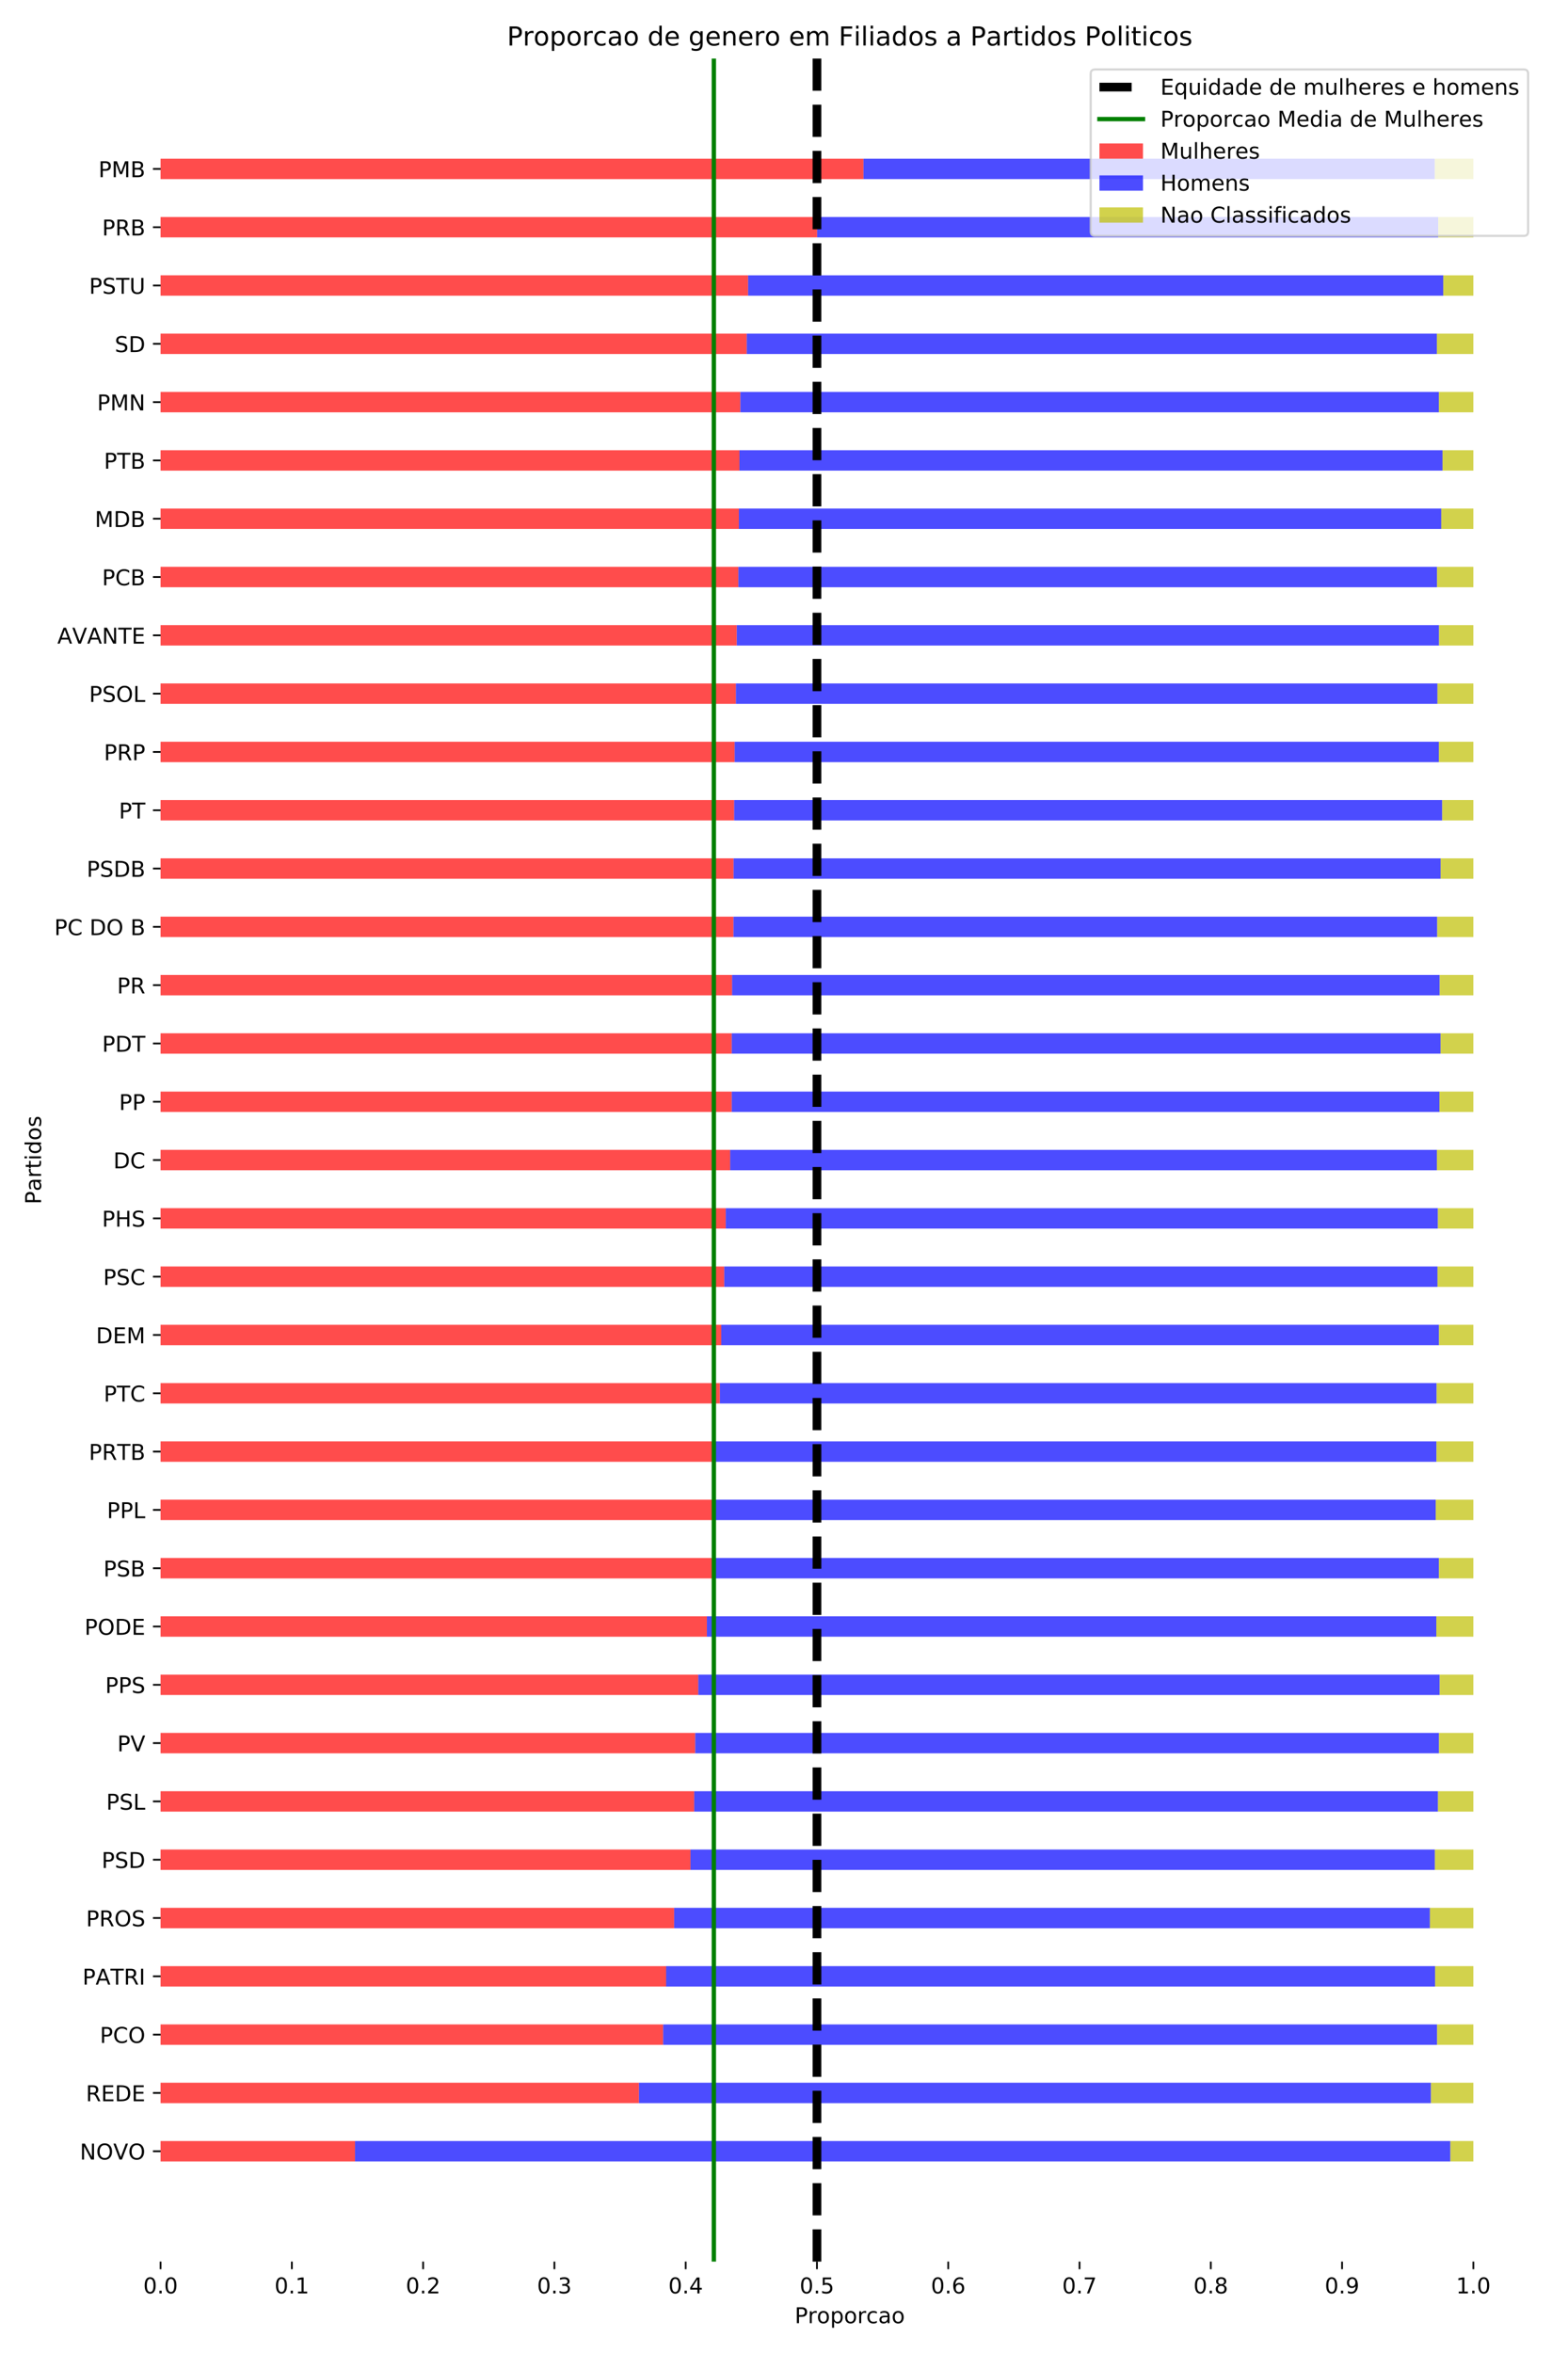 <?xml version="1.0" encoding="utf-8" standalone="no"?>
<!DOCTYPE svg PUBLIC "-//W3C//DTD SVG 1.1//EN"
  "http://www.w3.org/Graphics/SVG/1.1/DTD/svg11.dtd">
<!-- Created with matplotlib (https://matplotlib.org/) -->
<svg height="1080pt" version="1.1" viewBox="0 0 720 1080" width="720pt" xmlns="http://www.w3.org/2000/svg" xmlns:xlink="http://www.w3.org/1999/xlink">
 <defs>
  <style type="text/css">
*{stroke-linecap:butt;stroke-linejoin:round;}
  </style>
 </defs>
 <g id="figure_1">
  <g id="patch_1">
   <path d="M 0 1080 
L 720 1080 
L 720 0 
L 0 0 
z
" style="fill:#ffffff;"/>
  </g>
  <g id="axes_1">
   <g id="patch_2">
    <path d="M 73.73 1038.04 
L 706.68 1038.04 
L 706.68 26.88 
L 73.73 26.88 
z
" style="fill:#ffffff;"/>
   </g>
   <g id="patch_3">
    <path clip-path="url(#pcec5f13dc9)" d="M 73.73 992.078 
L 163.027 992.078 
L 163.027 982.712 
L 73.73 982.712 
z
" style="fill:#ff0000;opacity:0.7;"/>
   </g>
   <g id="patch_4">
    <path clip-path="url(#pcec5f13dc9)" d="M 73.73 965.317 
L 293.403 965.317 
L 293.403 955.951 
L 73.73 955.951 
z
" style="fill:#ff0000;opacity:0.7;"/>
   </g>
   <g id="patch_5">
    <path clip-path="url(#pcec5f13dc9)" d="M 73.73 938.556 
L 304.511 938.556 
L 304.511 929.19 
L 73.73 929.19 
z
" style="fill:#ff0000;opacity:0.7;"/>
   </g>
   <g id="patch_6">
    <path clip-path="url(#pcec5f13dc9)" d="M 73.73 911.796 
L 305.866 911.796 
L 305.866 902.429 
L 73.73 902.429 
z
" style="fill:#ff0000;opacity:0.7;"/>
   </g>
   <g id="patch_7">
    <path clip-path="url(#pcec5f13dc9)" d="M 73.73 885.035 
L 309.557 885.035 
L 309.557 875.668 
L 73.73 875.668 
z
" style="fill:#ff0000;opacity:0.7;"/>
   </g>
   <g id="patch_8">
    <path clip-path="url(#pcec5f13dc9)" d="M 73.73 858.274 
L 317.066 858.274 
L 317.066 848.907 
L 73.73 848.907 
z
" style="fill:#ff0000;opacity:0.7;"/>
   </g>
   <g id="patch_9">
    <path clip-path="url(#pcec5f13dc9)" d="M 73.73 831.513 
L 318.755 831.513 
L 318.755 822.147 
L 73.73 822.147 
z
" style="fill:#ff0000;opacity:0.7;"/>
   </g>
   <g id="patch_10">
    <path clip-path="url(#pcec5f13dc9)" d="M 73.73 804.752 
L 319.234 804.752 
L 319.234 795.386 
L 73.73 795.386 
z
" style="fill:#ff0000;opacity:0.7;"/>
   </g>
   <g id="patch_11">
    <path clip-path="url(#pcec5f13dc9)" d="M 73.73 777.991 
L 320.638 777.991 
L 320.638 768.625 
L 73.73 768.625 
z
" style="fill:#ff0000;opacity:0.7;"/>
   </g>
   <g id="patch_12">
    <path clip-path="url(#pcec5f13dc9)" d="M 73.73 751.23 
L 324.594 751.23 
L 324.594 741.864 
L 73.73 741.864 
z
" style="fill:#ff0000;opacity:0.7;"/>
   </g>
   <g id="patch_13">
    <path clip-path="url(#pcec5f13dc9)" d="M 73.73 724.469 
L 327.761 724.469 
L 327.761 715.103 
L 73.73 715.103 
z
" style="fill:#ff0000;opacity:0.7;"/>
   </g>
   <g id="patch_14">
    <path clip-path="url(#pcec5f13dc9)" d="M 73.73 697.708 
L 328.353 697.708 
L 328.353 688.342 
L 73.73 688.342 
z
" style="fill:#ff0000;opacity:0.7;"/>
   </g>
   <g id="patch_15">
    <path clip-path="url(#pcec5f13dc9)" d="M 73.73 670.948 
L 328.38 670.948 
L 328.38 661.581 
L 73.73 661.581 
z
" style="fill:#ff0000;opacity:0.7;"/>
   </g>
   <g id="patch_16">
    <path clip-path="url(#pcec5f13dc9)" d="M 73.73 644.187 
L 330.569 644.187 
L 330.569 634.82 
L 73.73 634.82 
z
" style="fill:#ff0000;opacity:0.7;"/>
   </g>
   <g id="patch_17">
    <path clip-path="url(#pcec5f13dc9)" d="M 73.73 617.426 
L 331.202 617.426 
L 331.202 608.059 
L 73.73 608.059 
z
" style="fill:#ff0000;opacity:0.7;"/>
   </g>
   <g id="patch_18">
    <path clip-path="url(#pcec5f13dc9)" d="M 73.73 590.665 
L 332.56 590.665 
L 332.56 581.299 
L 73.73 581.299 
z
" style="fill:#ff0000;opacity:0.7;"/>
   </g>
   <g id="patch_19">
    <path clip-path="url(#pcec5f13dc9)" d="M 73.73 563.904 
L 333.261 563.904 
L 333.261 554.538 
L 73.73 554.538 
z
" style="fill:#ff0000;opacity:0.7;"/>
   </g>
   <g id="patch_20">
    <path clip-path="url(#pcec5f13dc9)" d="M 73.73 537.143 
L 335.28 537.143 
L 335.28 527.777 
L 73.73 527.777 
z
" style="fill:#ff0000;opacity:0.7;"/>
   </g>
   <g id="patch_21">
    <path clip-path="url(#pcec5f13dc9)" d="M 73.73 510.382 
L 336.013 510.382 
L 336.013 501.016 
L 73.73 501.016 
z
" style="fill:#ff0000;opacity:0.7;"/>
   </g>
   <g id="patch_22">
    <path clip-path="url(#pcec5f13dc9)" d="M 73.73 483.621 
L 336.014 483.621 
L 336.014 474.255 
L 73.73 474.255 
z
" style="fill:#ff0000;opacity:0.7;"/>
   </g>
   <g id="patch_23">
    <path clip-path="url(#pcec5f13dc9)" d="M 73.73 456.861 
L 336.158 456.861 
L 336.158 447.494 
L 73.73 447.494 
z
" style="fill:#ff0000;opacity:0.7;"/>
   </g>
   <g id="patch_24">
    <path clip-path="url(#pcec5f13dc9)" d="M 73.73 430.1 
L 336.805 430.1 
L 336.805 420.733 
L 73.73 420.733 
z
" style="fill:#ff0000;opacity:0.7;"/>
   </g>
   <g id="patch_25">
    <path clip-path="url(#pcec5f13dc9)" d="M 73.73 403.339 
L 336.851 403.339 
L 336.851 393.972 
L 73.73 393.972 
z
" style="fill:#ff0000;opacity:0.7;"/>
   </g>
   <g id="patch_26">
    <path clip-path="url(#pcec5f13dc9)" d="M 73.73 376.578 
L 337.111 376.578 
L 337.111 367.212 
L 73.73 367.212 
z
" style="fill:#ff0000;opacity:0.7;"/>
   </g>
   <g id="patch_27">
    <path clip-path="url(#pcec5f13dc9)" d="M 73.73 349.817 
L 337.341 349.817 
L 337.341 340.451 
L 73.73 340.451 
z
" style="fill:#ff0000;opacity:0.7;"/>
   </g>
   <g id="patch_28">
    <path clip-path="url(#pcec5f13dc9)" d="M 73.73 323.056 
L 337.911 323.056 
L 337.911 313.69 
L 73.73 313.69 
z
" style="fill:#ff0000;opacity:0.7;"/>
   </g>
   <g id="patch_29">
    <path clip-path="url(#pcec5f13dc9)" d="M 73.73 296.295 
L 338.313 296.295 
L 338.313 286.929 
L 73.73 286.929 
z
" style="fill:#ff0000;opacity:0.7;"/>
   </g>
   <g id="patch_30">
    <path clip-path="url(#pcec5f13dc9)" d="M 73.73 269.534 
L 339.053 269.534 
L 339.053 260.168 
L 73.73 260.168 
z
" style="fill:#ff0000;opacity:0.7;"/>
   </g>
   <g id="patch_31">
    <path clip-path="url(#pcec5f13dc9)" d="M 73.73 242.773 
L 339.276 242.773 
L 339.276 233.407 
L 73.73 233.407 
z
" style="fill:#ff0000;opacity:0.7;"/>
   </g>
   <g id="patch_32">
    <path clip-path="url(#pcec5f13dc9)" d="M 73.73 216.013 
L 339.551 216.013 
L 339.551 206.646 
L 73.73 206.646 
z
" style="fill:#ff0000;opacity:0.7;"/>
   </g>
   <g id="patch_33">
    <path clip-path="url(#pcec5f13dc9)" d="M 73.73 189.252 
L 339.967 189.252 
L 339.967 179.885 
L 73.73 179.885 
z
" style="fill:#ff0000;opacity:0.7;"/>
   </g>
   <g id="patch_34">
    <path clip-path="url(#pcec5f13dc9)" d="M 73.73 162.491 
L 342.897 162.491 
L 342.897 153.124 
L 73.73 153.124 
z
" style="fill:#ff0000;opacity:0.7;"/>
   </g>
   <g id="patch_35">
    <path clip-path="url(#pcec5f13dc9)" d="M 73.73 135.73 
L 343.52 135.73 
L 343.52 126.364 
L 73.73 126.364 
z
" style="fill:#ff0000;opacity:0.7;"/>
   </g>
   <g id="patch_36">
    <path clip-path="url(#pcec5f13dc9)" d="M 73.73 108.969 
L 375.214 108.969 
L 375.214 99.603 
L 73.73 99.603 
z
" style="fill:#ff0000;opacity:0.7;"/>
   </g>
   <g id="patch_37">
    <path clip-path="url(#pcec5f13dc9)" d="M 73.73 82.208 
L 396.507 82.208 
L 396.507 72.842 
L 73.73 72.842 
z
" style="fill:#ff0000;opacity:0.7;"/>
   </g>
   <g id="patch_38">
    <path clip-path="url(#pcec5f13dc9)" d="M 163.027 992.078 
L 665.991 992.078 
L 665.991 982.712 
L 163.027 982.712 
z
" style="fill:#0000ff;opacity:0.7;"/>
   </g>
   <g id="patch_39">
    <path clip-path="url(#pcec5f13dc9)" d="M 293.403 965.317 
L 657.071 965.317 
L 657.071 955.951 
L 293.403 955.951 
z
" style="fill:#0000ff;opacity:0.7;"/>
   </g>
   <g id="patch_40">
    <path clip-path="url(#pcec5f13dc9)" d="M 304.511 938.556 
L 659.894 938.556 
L 659.894 929.19 
L 304.511 929.19 
z
" style="fill:#0000ff;opacity:0.7;"/>
   </g>
   <g id="patch_41">
    <path clip-path="url(#pcec5f13dc9)" d="M 305.866 911.796 
L 658.979 911.796 
L 658.979 902.429 
L 305.866 902.429 
z
" style="fill:#0000ff;opacity:0.7;"/>
   </g>
   <g id="patch_42">
    <path clip-path="url(#pcec5f13dc9)" d="M 309.557 885.035 
L 656.59 885.035 
L 656.59 875.668 
L 309.557 875.668 
z
" style="fill:#0000ff;opacity:0.7;"/>
   </g>
   <g id="patch_43">
    <path clip-path="url(#pcec5f13dc9)" d="M 317.066 858.274 
L 658.871 858.274 
L 658.871 848.907 
L 317.066 848.907 
z
" style="fill:#0000ff;opacity:0.7;"/>
   </g>
   <g id="patch_44">
    <path clip-path="url(#pcec5f13dc9)" d="M 318.755 831.513 
L 660.288 831.513 
L 660.288 822.147 
L 318.755 822.147 
z
" style="fill:#0000ff;opacity:0.7;"/>
   </g>
   <g id="patch_45">
    <path clip-path="url(#pcec5f13dc9)" d="M 319.234 804.752 
L 660.753 804.752 
L 660.753 795.386 
L 319.234 795.386 
z
" style="fill:#0000ff;opacity:0.7;"/>
   </g>
   <g id="patch_46">
    <path clip-path="url(#pcec5f13dc9)" d="M 320.638 777.991 
L 661.074 777.991 
L 661.074 768.625 
L 320.638 768.625 
z
" style="fill:#0000ff;opacity:0.7;"/>
   </g>
   <g id="patch_47">
    <path clip-path="url(#pcec5f13dc9)" d="M 324.594 751.23 
L 659.525 751.23 
L 659.525 741.864 
L 324.594 741.864 
z
" style="fill:#0000ff;opacity:0.7;"/>
   </g>
   <g id="patch_48">
    <path clip-path="url(#pcec5f13dc9)" d="M 327.761 724.469 
L 660.719 724.469 
L 660.719 715.103 
L 327.761 715.103 
z
" style="fill:#0000ff;opacity:0.7;"/>
   </g>
   <g id="patch_49">
    <path clip-path="url(#pcec5f13dc9)" d="M 328.353 697.708 
L 659.262 697.708 
L 659.262 688.342 
L 328.353 688.342 
z
" style="fill:#0000ff;opacity:0.7;"/>
   </g>
   <g id="patch_50">
    <path clip-path="url(#pcec5f13dc9)" d="M 328.38 670.948 
L 659.592 670.948 
L 659.592 661.581 
L 328.38 661.581 
z
" style="fill:#0000ff;opacity:0.7;"/>
   </g>
   <g id="patch_51">
    <path clip-path="url(#pcec5f13dc9)" d="M 330.569 644.187 
L 659.664 644.187 
L 659.664 634.82 
L 330.569 634.82 
z
" style="fill:#0000ff;opacity:0.7;"/>
   </g>
   <g id="patch_52">
    <path clip-path="url(#pcec5f13dc9)" d="M 331.202 617.426 
L 660.743 617.426 
L 660.743 608.059 
L 331.202 608.059 
z
" style="fill:#0000ff;opacity:0.7;"/>
   </g>
   <g id="patch_53">
    <path clip-path="url(#pcec5f13dc9)" d="M 332.56 590.665 
L 660.068 590.665 
L 660.068 581.299 
L 332.56 581.299 
z
" style="fill:#0000ff;opacity:0.7;"/>
   </g>
   <g id="patch_54">
    <path clip-path="url(#pcec5f13dc9)" d="M 333.261 563.904 
L 660.25 563.904 
L 660.25 554.538 
L 333.261 554.538 
z
" style="fill:#0000ff;opacity:0.7;"/>
   </g>
   <g id="patch_55">
    <path clip-path="url(#pcec5f13dc9)" d="M 335.28 537.143 
L 659.792 537.143 
L 659.792 527.777 
L 335.28 527.777 
z
" style="fill:#0000ff;opacity:0.7;"/>
   </g>
   <g id="patch_56">
    <path clip-path="url(#pcec5f13dc9)" d="M 336.013 510.382 
L 660.952 510.382 
L 660.952 501.016 
L 336.013 501.016 
z
" style="fill:#0000ff;opacity:0.7;"/>
   </g>
   <g id="patch_57">
    <path clip-path="url(#pcec5f13dc9)" d="M 336.014 483.621 
L 661.488 483.621 
L 661.488 474.255 
L 336.014 474.255 
z
" style="fill:#0000ff;opacity:0.7;"/>
   </g>
   <g id="patch_58">
    <path clip-path="url(#pcec5f13dc9)" d="M 336.158 456.861 
L 661.081 456.861 
L 661.081 447.494 
L 336.158 447.494 
z
" style="fill:#0000ff;opacity:0.7;"/>
   </g>
   <g id="patch_59">
    <path clip-path="url(#pcec5f13dc9)" d="M 336.805 430.1 
L 659.948 430.1 
L 659.948 420.733 
L 336.805 420.733 
z
" style="fill:#0000ff;opacity:0.7;"/>
   </g>
   <g id="patch_60">
    <path clip-path="url(#pcec5f13dc9)" d="M 336.851 403.339 
L 661.502 403.339 
L 661.502 393.972 
L 336.851 393.972 
z
" style="fill:#0000ff;opacity:0.7;"/>
   </g>
   <g id="patch_61">
    <path clip-path="url(#pcec5f13dc9)" d="M 337.111 376.578 
L 662.241 376.578 
L 662.241 367.212 
L 337.111 367.212 
z
" style="fill:#0000ff;opacity:0.7;"/>
   </g>
   <g id="patch_62">
    <path clip-path="url(#pcec5f13dc9)" d="M 337.341 349.817 
L 660.686 349.817 
L 660.686 340.451 
L 337.341 340.451 
z
" style="fill:#0000ff;opacity:0.7;"/>
   </g>
   <g id="patch_63">
    <path clip-path="url(#pcec5f13dc9)" d="M 337.911 323.056 
L 660.045 323.056 
L 660.045 313.69 
L 337.911 313.69 
z
" style="fill:#0000ff;opacity:0.7;"/>
   </g>
   <g id="patch_64">
    <path clip-path="url(#pcec5f13dc9)" d="M 338.313 296.295 
L 660.781 296.295 
L 660.781 286.929 
L 338.313 286.929 
z
" style="fill:#0000ff;opacity:0.7;"/>
   </g>
   <g id="patch_65">
    <path clip-path="url(#pcec5f13dc9)" d="M 339.053 269.534 
L 659.852 269.534 
L 659.852 260.168 
L 339.053 260.168 
z
" style="fill:#0000ff;opacity:0.7;"/>
   </g>
   <g id="patch_66">
    <path clip-path="url(#pcec5f13dc9)" d="M 339.276 242.773 
L 661.795 242.773 
L 661.795 233.407 
L 339.276 233.407 
z
" style="fill:#0000ff;opacity:0.7;"/>
   </g>
   <g id="patch_67">
    <path clip-path="url(#pcec5f13dc9)" d="M 339.551 216.013 
L 662.382 216.013 
L 662.382 206.646 
L 339.551 206.646 
z
" style="fill:#0000ff;opacity:0.7;"/>
   </g>
   <g id="patch_68">
    <path clip-path="url(#pcec5f13dc9)" d="M 339.967 189.252 
L 660.706 189.252 
L 660.706 179.885 
L 339.967 179.885 
z
" style="fill:#0000ff;opacity:0.7;"/>
   </g>
   <g id="patch_69">
    <path clip-path="url(#pcec5f13dc9)" d="M 342.897 162.491 
L 659.788 162.491 
L 659.788 153.124 
L 342.897 153.124 
z
" style="fill:#0000ff;opacity:0.7;"/>
   </g>
   <g id="patch_70">
    <path clip-path="url(#pcec5f13dc9)" d="M 343.52 135.73 
L 662.727 135.73 
L 662.727 126.364 
L 343.52 126.364 
z
" style="fill:#0000ff;opacity:0.7;"/>
   </g>
   <g id="patch_71">
    <path clip-path="url(#pcec5f13dc9)" d="M 375.214 108.969 
L 660.405 108.969 
L 660.405 99.603 
L 375.214 99.603 
z
" style="fill:#0000ff;opacity:0.7;"/>
   </g>
   <g id="patch_72">
    <path clip-path="url(#pcec5f13dc9)" d="M 396.507 82.208 
L 658.843 82.208 
L 658.843 72.842 
L 396.507 72.842 
z
" style="fill:#0000ff;opacity:0.7;"/>
   </g>
   <g id="patch_73">
    <path clip-path="url(#pcec5f13dc9)" d="M 665.991 992.078 
L 676.54 992.078 
L 676.54 982.712 
L 665.991 982.712 
z
" style="fill:#bfbf00;opacity:0.7;"/>
   </g>
   <g id="patch_74">
    <path clip-path="url(#pcec5f13dc9)" d="M 657.071 965.317 
L 676.54 965.317 
L 676.54 955.951 
L 657.071 955.951 
z
" style="fill:#bfbf00;opacity:0.7;"/>
   </g>
   <g id="patch_75">
    <path clip-path="url(#pcec5f13dc9)" d="M 659.894 938.556 
L 676.54 938.556 
L 676.54 929.19 
L 659.894 929.19 
z
" style="fill:#bfbf00;opacity:0.7;"/>
   </g>
   <g id="patch_76">
    <path clip-path="url(#pcec5f13dc9)" d="M 658.979 911.796 
L 676.54 911.796 
L 676.54 902.429 
L 658.979 902.429 
z
" style="fill:#bfbf00;opacity:0.7;"/>
   </g>
   <g id="patch_77">
    <path clip-path="url(#pcec5f13dc9)" d="M 656.59 885.035 
L 676.54 885.035 
L 676.54 875.668 
L 656.59 875.668 
z
" style="fill:#bfbf00;opacity:0.7;"/>
   </g>
   <g id="patch_78">
    <path clip-path="url(#pcec5f13dc9)" d="M 658.871 858.274 
L 676.54 858.274 
L 676.54 848.907 
L 658.871 848.907 
z
" style="fill:#bfbf00;opacity:0.7;"/>
   </g>
   <g id="patch_79">
    <path clip-path="url(#pcec5f13dc9)" d="M 660.288 831.513 
L 676.54 831.513 
L 676.54 822.147 
L 660.288 822.147 
z
" style="fill:#bfbf00;opacity:0.7;"/>
   </g>
   <g id="patch_80">
    <path clip-path="url(#pcec5f13dc9)" d="M 660.753 804.752 
L 676.54 804.752 
L 676.54 795.386 
L 660.753 795.386 
z
" style="fill:#bfbf00;opacity:0.7;"/>
   </g>
   <g id="patch_81">
    <path clip-path="url(#pcec5f13dc9)" d="M 661.074 777.991 
L 676.54 777.991 
L 676.54 768.625 
L 661.074 768.625 
z
" style="fill:#bfbf00;opacity:0.7;"/>
   </g>
   <g id="patch_82">
    <path clip-path="url(#pcec5f13dc9)" d="M 659.525 751.23 
L 676.54 751.23 
L 676.54 741.864 
L 659.525 741.864 
z
" style="fill:#bfbf00;opacity:0.7;"/>
   </g>
   <g id="patch_83">
    <path clip-path="url(#pcec5f13dc9)" d="M 660.719 724.469 
L 676.54 724.469 
L 676.54 715.103 
L 660.719 715.103 
z
" style="fill:#bfbf00;opacity:0.7;"/>
   </g>
   <g id="patch_84">
    <path clip-path="url(#pcec5f13dc9)" d="M 659.262 697.708 
L 676.54 697.708 
L 676.54 688.342 
L 659.262 688.342 
z
" style="fill:#bfbf00;opacity:0.7;"/>
   </g>
   <g id="patch_85">
    <path clip-path="url(#pcec5f13dc9)" d="M 659.592 670.948 
L 676.54 670.948 
L 676.54 661.581 
L 659.592 661.581 
z
" style="fill:#bfbf00;opacity:0.7;"/>
   </g>
   <g id="patch_86">
    <path clip-path="url(#pcec5f13dc9)" d="M 659.664 644.187 
L 676.54 644.187 
L 676.54 634.82 
L 659.664 634.82 
z
" style="fill:#bfbf00;opacity:0.7;"/>
   </g>
   <g id="patch_87">
    <path clip-path="url(#pcec5f13dc9)" d="M 660.743 617.426 
L 676.54 617.426 
L 676.54 608.059 
L 660.743 608.059 
z
" style="fill:#bfbf00;opacity:0.7;"/>
   </g>
   <g id="patch_88">
    <path clip-path="url(#pcec5f13dc9)" d="M 660.068 590.665 
L 676.54 590.665 
L 676.54 581.299 
L 660.068 581.299 
z
" style="fill:#bfbf00;opacity:0.7;"/>
   </g>
   <g id="patch_89">
    <path clip-path="url(#pcec5f13dc9)" d="M 660.25 563.904 
L 676.54 563.904 
L 676.54 554.538 
L 660.25 554.538 
z
" style="fill:#bfbf00;opacity:0.7;"/>
   </g>
   <g id="patch_90">
    <path clip-path="url(#pcec5f13dc9)" d="M 659.792 537.143 
L 676.54 537.143 
L 676.54 527.777 
L 659.792 527.777 
z
" style="fill:#bfbf00;opacity:0.7;"/>
   </g>
   <g id="patch_91">
    <path clip-path="url(#pcec5f13dc9)" d="M 660.952 510.382 
L 676.54 510.382 
L 676.54 501.016 
L 660.952 501.016 
z
" style="fill:#bfbf00;opacity:0.7;"/>
   </g>
   <g id="patch_92">
    <path clip-path="url(#pcec5f13dc9)" d="M 661.488 483.621 
L 676.54 483.621 
L 676.54 474.255 
L 661.488 474.255 
z
" style="fill:#bfbf00;opacity:0.7;"/>
   </g>
   <g id="patch_93">
    <path clip-path="url(#pcec5f13dc9)" d="M 661.081 456.861 
L 676.54 456.861 
L 676.54 447.494 
L 661.081 447.494 
z
" style="fill:#bfbf00;opacity:0.7;"/>
   </g>
   <g id="patch_94">
    <path clip-path="url(#pcec5f13dc9)" d="M 659.948 430.1 
L 676.54 430.1 
L 676.54 420.733 
L 659.948 420.733 
z
" style="fill:#bfbf00;opacity:0.7;"/>
   </g>
   <g id="patch_95">
    <path clip-path="url(#pcec5f13dc9)" d="M 661.502 403.339 
L 676.54 403.339 
L 676.54 393.972 
L 661.502 393.972 
z
" style="fill:#bfbf00;opacity:0.7;"/>
   </g>
   <g id="patch_96">
    <path clip-path="url(#pcec5f13dc9)" d="M 662.241 376.578 
L 676.54 376.578 
L 676.54 367.212 
L 662.241 367.212 
z
" style="fill:#bfbf00;opacity:0.7;"/>
   </g>
   <g id="patch_97">
    <path clip-path="url(#pcec5f13dc9)" d="M 660.686 349.817 
L 676.54 349.817 
L 676.54 340.451 
L 660.686 340.451 
z
" style="fill:#bfbf00;opacity:0.7;"/>
   </g>
   <g id="patch_98">
    <path clip-path="url(#pcec5f13dc9)" d="M 660.045 323.056 
L 676.54 323.056 
L 676.54 313.69 
L 660.045 313.69 
z
" style="fill:#bfbf00;opacity:0.7;"/>
   </g>
   <g id="patch_99">
    <path clip-path="url(#pcec5f13dc9)" d="M 660.781 296.295 
L 676.54 296.295 
L 676.54 286.929 
L 660.781 286.929 
z
" style="fill:#bfbf00;opacity:0.7;"/>
   </g>
   <g id="patch_100">
    <path clip-path="url(#pcec5f13dc9)" d="M 659.852 269.534 
L 676.54 269.534 
L 676.54 260.168 
L 659.852 260.168 
z
" style="fill:#bfbf00;opacity:0.7;"/>
   </g>
   <g id="patch_101">
    <path clip-path="url(#pcec5f13dc9)" d="M 661.795 242.773 
L 676.54 242.773 
L 676.54 233.407 
L 661.795 233.407 
z
" style="fill:#bfbf00;opacity:0.7;"/>
   </g>
   <g id="patch_102">
    <path clip-path="url(#pcec5f13dc9)" d="M 662.382 216.013 
L 676.54 216.013 
L 676.54 206.646 
L 662.382 206.646 
z
" style="fill:#bfbf00;opacity:0.7;"/>
   </g>
   <g id="patch_103">
    <path clip-path="url(#pcec5f13dc9)" d="M 660.706 189.252 
L 676.54 189.252 
L 676.54 179.885 
L 660.706 179.885 
z
" style="fill:#bfbf00;opacity:0.7;"/>
   </g>
   <g id="patch_104">
    <path clip-path="url(#pcec5f13dc9)" d="M 659.788 162.491 
L 676.54 162.491 
L 676.54 153.124 
L 659.788 153.124 
z
" style="fill:#bfbf00;opacity:0.7;"/>
   </g>
   <g id="patch_105">
    <path clip-path="url(#pcec5f13dc9)" d="M 662.727 135.73 
L 676.54 135.73 
L 676.54 126.364 
L 662.727 126.364 
z
" style="fill:#bfbf00;opacity:0.7;"/>
   </g>
   <g id="patch_106">
    <path clip-path="url(#pcec5f13dc9)" d="M 660.405 108.969 
L 676.54 108.969 
L 676.54 99.603 
L 660.405 99.603 
z
" style="fill:#bfbf00;opacity:0.7;"/>
   </g>
   <g id="patch_107">
    <path clip-path="url(#pcec5f13dc9)" d="M 658.843 82.208 
L 676.54 82.208 
L 676.54 72.842 
L 658.843 72.842 
z
" style="fill:#bfbf00;opacity:0.7;"/>
   </g>
   <g id="matplotlib.axis_1">
    <g id="xtick_1">
     <g id="line2d_1">
      <defs>
       <path d="M 0 0 
L 0 3.5 
" id="m8a147215d9" style="stroke:#000000;stroke-width:0.8;"/>
      </defs>
      <g>
       <use style="stroke:#000000;stroke-width:0.8;" x="73.73" xlink:href="#m8a147215d9" y="1038.04"/>
      </g>
     </g>
     <g id="text_1">
      <!-- 0.0 -->
      <defs>
       <path d="M 31.781 66.406 
Q 24.172 66.406 20.328 58.906 
Q 16.5 51.422 16.5 36.375 
Q 16.5 21.391 20.328 13.891 
Q 24.172 6.391 31.781 6.391 
Q 39.453 6.391 43.281 13.891 
Q 47.125 21.391 47.125 36.375 
Q 47.125 51.422 43.281 58.906 
Q 39.453 66.406 31.781 66.406 
z
M 31.781 74.219 
Q 44.047 74.219 50.516 64.516 
Q 56.984 54.828 56.984 36.375 
Q 56.984 17.969 50.516 8.266 
Q 44.047 -1.422 31.781 -1.422 
Q 19.531 -1.422 13.062 8.266 
Q 6.594 17.969 6.594 36.375 
Q 6.594 54.828 13.062 64.516 
Q 19.531 74.219 31.781 74.219 
z
" id="DejaVuSans-48"/>
       <path d="M 10.688 12.406 
L 21 12.406 
L 21 0 
L 10.688 0 
z
" id="DejaVuSans-46"/>
      </defs>
      <g transform="translate(65.778 1052.638)scale(0.1 -0.1)">
       <use xlink:href="#DejaVuSans-48"/>
       <use x="63.623" xlink:href="#DejaVuSans-46"/>
       <use x="95.41" xlink:href="#DejaVuSans-48"/>
      </g>
     </g>
    </g>
    <g id="xtick_2">
     <g id="line2d_2">
      <g>
       <use style="stroke:#000000;stroke-width:0.8;" x="134.011" xlink:href="#m8a147215d9" y="1038.04"/>
      </g>
     </g>
     <g id="text_2">
      <!-- 0.1 -->
      <defs>
       <path d="M 12.406 8.297 
L 28.516 8.297 
L 28.516 63.922 
L 10.984 60.406 
L 10.984 69.391 
L 28.422 72.906 
L 38.281 72.906 
L 38.281 8.297 
L 54.391 8.297 
L 54.391 0 
L 12.406 0 
z
" id="DejaVuSans-49"/>
      </defs>
      <g transform="translate(126.059 1052.638)scale(0.1 -0.1)">
       <use xlink:href="#DejaVuSans-48"/>
       <use x="63.623" xlink:href="#DejaVuSans-46"/>
       <use x="95.41" xlink:href="#DejaVuSans-49"/>
      </g>
     </g>
    </g>
    <g id="xtick_3">
     <g id="line2d_3">
      <g>
       <use style="stroke:#000000;stroke-width:0.8;" x="194.292" xlink:href="#m8a147215d9" y="1038.04"/>
      </g>
     </g>
     <g id="text_3">
      <!-- 0.2 -->
      <defs>
       <path d="M 19.188 8.297 
L 53.609 8.297 
L 53.609 0 
L 7.328 0 
L 7.328 8.297 
Q 12.938 14.109 22.625 23.891 
Q 32.328 33.688 34.812 36.531 
Q 39.547 41.844 41.422 45.531 
Q 43.312 49.219 43.312 52.781 
Q 43.312 58.594 39.234 62.25 
Q 35.156 65.922 28.609 65.922 
Q 23.969 65.922 18.812 64.312 
Q 13.672 62.703 7.812 59.422 
L 7.812 69.391 
Q 13.766 71.781 18.938 73 
Q 24.125 74.219 28.422 74.219 
Q 39.75 74.219 46.484 68.547 
Q 53.219 62.891 53.219 53.422 
Q 53.219 48.922 51.531 44.891 
Q 49.859 40.875 45.406 35.406 
Q 44.188 33.984 37.641 27.219 
Q 31.109 20.453 19.188 8.297 
z
" id="DejaVuSans-50"/>
      </defs>
      <g transform="translate(186.34 1052.638)scale(0.1 -0.1)">
       <use xlink:href="#DejaVuSans-48"/>
       <use x="63.623" xlink:href="#DejaVuSans-46"/>
       <use x="95.41" xlink:href="#DejaVuSans-50"/>
      </g>
     </g>
    </g>
    <g id="xtick_4">
     <g id="line2d_4">
      <g>
       <use style="stroke:#000000;stroke-width:0.8;" x="254.573" xlink:href="#m8a147215d9" y="1038.04"/>
      </g>
     </g>
     <g id="text_4">
      <!-- 0.3 -->
      <defs>
       <path d="M 40.578 39.312 
Q 47.656 37.797 51.625 33 
Q 55.609 28.219 55.609 21.188 
Q 55.609 10.406 48.188 4.484 
Q 40.766 -1.422 27.094 -1.422 
Q 22.516 -1.422 17.656 -0.516 
Q 12.797 0.391 7.625 2.203 
L 7.625 11.719 
Q 11.719 9.328 16.594 8.109 
Q 21.484 6.891 26.812 6.891 
Q 36.078 6.891 40.938 10.547 
Q 45.797 14.203 45.797 21.188 
Q 45.797 27.641 41.281 31.266 
Q 36.766 34.906 28.719 34.906 
L 20.219 34.906 
L 20.219 43.016 
L 29.109 43.016 
Q 36.375 43.016 40.234 45.922 
Q 44.094 48.828 44.094 54.297 
Q 44.094 59.906 40.109 62.906 
Q 36.141 65.922 28.719 65.922 
Q 24.656 65.922 20.016 65.031 
Q 15.375 64.156 9.812 62.312 
L 9.812 71.094 
Q 15.438 72.656 20.344 73.438 
Q 25.25 74.219 29.594 74.219 
Q 40.828 74.219 47.359 69.109 
Q 53.906 64.016 53.906 55.328 
Q 53.906 49.266 50.438 45.094 
Q 46.969 40.922 40.578 39.312 
z
" id="DejaVuSans-51"/>
      </defs>
      <g transform="translate(246.621 1052.638)scale(0.1 -0.1)">
       <use xlink:href="#DejaVuSans-48"/>
       <use x="63.623" xlink:href="#DejaVuSans-46"/>
       <use x="95.41" xlink:href="#DejaVuSans-51"/>
      </g>
     </g>
    </g>
    <g id="xtick_5">
     <g id="line2d_5">
      <g>
       <use style="stroke:#000000;stroke-width:0.8;" x="314.854" xlink:href="#m8a147215d9" y="1038.04"/>
      </g>
     </g>
     <g id="text_5">
      <!-- 0.4 -->
      <defs>
       <path d="M 37.797 64.312 
L 12.891 25.391 
L 37.797 25.391 
z
M 35.203 72.906 
L 47.609 72.906 
L 47.609 25.391 
L 58.016 25.391 
L 58.016 17.188 
L 47.609 17.188 
L 47.609 0 
L 37.797 0 
L 37.797 17.188 
L 4.891 17.188 
L 4.891 26.703 
z
" id="DejaVuSans-52"/>
      </defs>
      <g transform="translate(306.902 1052.638)scale(0.1 -0.1)">
       <use xlink:href="#DejaVuSans-48"/>
       <use x="63.623" xlink:href="#DejaVuSans-46"/>
       <use x="95.41" xlink:href="#DejaVuSans-52"/>
      </g>
     </g>
    </g>
    <g id="xtick_6">
     <g id="line2d_6">
      <g>
       <use style="stroke:#000000;stroke-width:0.8;" x="375.135" xlink:href="#m8a147215d9" y="1038.04"/>
      </g>
     </g>
     <g id="text_6">
      <!-- 0.5 -->
      <defs>
       <path d="M 10.797 72.906 
L 49.516 72.906 
L 49.516 64.594 
L 19.828 64.594 
L 19.828 46.734 
Q 21.969 47.469 24.109 47.828 
Q 26.266 48.188 28.422 48.188 
Q 40.625 48.188 47.75 41.5 
Q 54.891 34.812 54.891 23.391 
Q 54.891 11.625 47.562 5.094 
Q 40.234 -1.422 26.906 -1.422 
Q 22.312 -1.422 17.547 -0.641 
Q 12.797 0.141 7.719 1.703 
L 7.719 11.625 
Q 12.109 9.234 16.797 8.062 
Q 21.484 6.891 26.703 6.891 
Q 35.156 6.891 40.078 11.328 
Q 45.016 15.766 45.016 23.391 
Q 45.016 31 40.078 35.438 
Q 35.156 39.891 26.703 39.891 
Q 22.75 39.891 18.812 39.016 
Q 14.891 38.141 10.797 36.281 
z
" id="DejaVuSans-53"/>
      </defs>
      <g transform="translate(367.183 1052.638)scale(0.1 -0.1)">
       <use xlink:href="#DejaVuSans-48"/>
       <use x="63.623" xlink:href="#DejaVuSans-46"/>
       <use x="95.41" xlink:href="#DejaVuSans-53"/>
      </g>
     </g>
    </g>
    <g id="xtick_7">
     <g id="line2d_7">
      <g>
       <use style="stroke:#000000;stroke-width:0.8;" x="435.416" xlink:href="#m8a147215d9" y="1038.04"/>
      </g>
     </g>
     <g id="text_7">
      <!-- 0.6 -->
      <defs>
       <path d="M 33.016 40.375 
Q 26.375 40.375 22.484 35.828 
Q 18.609 31.297 18.609 23.391 
Q 18.609 15.531 22.484 10.953 
Q 26.375 6.391 33.016 6.391 
Q 39.656 6.391 43.531 10.953 
Q 47.406 15.531 47.406 23.391 
Q 47.406 31.297 43.531 35.828 
Q 39.656 40.375 33.016 40.375 
z
M 52.594 71.297 
L 52.594 62.312 
Q 48.875 64.062 45.094 64.984 
Q 41.312 65.922 37.594 65.922 
Q 27.828 65.922 22.672 59.328 
Q 17.531 52.734 16.797 39.406 
Q 19.672 43.656 24.016 45.922 
Q 28.375 48.188 33.594 48.188 
Q 44.578 48.188 50.953 41.516 
Q 57.328 34.859 57.328 23.391 
Q 57.328 12.156 50.688 5.359 
Q 44.047 -1.422 33.016 -1.422 
Q 20.359 -1.422 13.672 8.266 
Q 6.984 17.969 6.984 36.375 
Q 6.984 53.656 15.188 63.938 
Q 23.391 74.219 37.203 74.219 
Q 40.922 74.219 44.703 73.484 
Q 48.484 72.75 52.594 71.297 
z
" id="DejaVuSans-54"/>
      </defs>
      <g transform="translate(427.464 1052.638)scale(0.1 -0.1)">
       <use xlink:href="#DejaVuSans-48"/>
       <use x="63.623" xlink:href="#DejaVuSans-46"/>
       <use x="95.41" xlink:href="#DejaVuSans-54"/>
      </g>
     </g>
    </g>
    <g id="xtick_8">
     <g id="line2d_8">
      <g>
       <use style="stroke:#000000;stroke-width:0.8;" x="495.697" xlink:href="#m8a147215d9" y="1038.04"/>
      </g>
     </g>
     <g id="text_8">
      <!-- 0.7 -->
      <defs>
       <path d="M 8.203 72.906 
L 55.078 72.906 
L 55.078 68.703 
L 28.609 0 
L 18.312 0 
L 43.219 64.594 
L 8.203 64.594 
z
" id="DejaVuSans-55"/>
      </defs>
      <g transform="translate(487.745 1052.638)scale(0.1 -0.1)">
       <use xlink:href="#DejaVuSans-48"/>
       <use x="63.623" xlink:href="#DejaVuSans-46"/>
       <use x="95.41" xlink:href="#DejaVuSans-55"/>
      </g>
     </g>
    </g>
    <g id="xtick_9">
     <g id="line2d_9">
      <g>
       <use style="stroke:#000000;stroke-width:0.8;" x="555.978" xlink:href="#m8a147215d9" y="1038.04"/>
      </g>
     </g>
     <g id="text_9">
      <!-- 0.8 -->
      <defs>
       <path d="M 31.781 34.625 
Q 24.75 34.625 20.719 30.859 
Q 16.703 27.094 16.703 20.516 
Q 16.703 13.922 20.719 10.156 
Q 24.75 6.391 31.781 6.391 
Q 38.812 6.391 42.859 10.172 
Q 46.922 13.969 46.922 20.516 
Q 46.922 27.094 42.891 30.859 
Q 38.875 34.625 31.781 34.625 
z
M 21.922 38.812 
Q 15.578 40.375 12.031 44.719 
Q 8.5 49.078 8.5 55.328 
Q 8.5 64.062 14.719 69.141 
Q 20.953 74.219 31.781 74.219 
Q 42.672 74.219 48.875 69.141 
Q 55.078 64.062 55.078 55.328 
Q 55.078 49.078 51.531 44.719 
Q 48 40.375 41.703 38.812 
Q 48.828 37.156 52.797 32.312 
Q 56.781 27.484 56.781 20.516 
Q 56.781 9.906 50.312 4.234 
Q 43.844 -1.422 31.781 -1.422 
Q 19.734 -1.422 13.25 4.234 
Q 6.781 9.906 6.781 20.516 
Q 6.781 27.484 10.781 32.312 
Q 14.797 37.156 21.922 38.812 
z
M 18.312 54.391 
Q 18.312 48.734 21.844 45.562 
Q 25.391 42.391 31.781 42.391 
Q 38.141 42.391 41.719 45.562 
Q 45.312 48.734 45.312 54.391 
Q 45.312 60.062 41.719 63.234 
Q 38.141 66.406 31.781 66.406 
Q 25.391 66.406 21.844 63.234 
Q 18.312 60.062 18.312 54.391 
z
" id="DejaVuSans-56"/>
      </defs>
      <g transform="translate(548.026 1052.638)scale(0.1 -0.1)">
       <use xlink:href="#DejaVuSans-48"/>
       <use x="63.623" xlink:href="#DejaVuSans-46"/>
       <use x="95.41" xlink:href="#DejaVuSans-56"/>
      </g>
     </g>
    </g>
    <g id="xtick_10">
     <g id="line2d_10">
      <g>
       <use style="stroke:#000000;stroke-width:0.8;" x="616.259" xlink:href="#m8a147215d9" y="1038.04"/>
      </g>
     </g>
     <g id="text_10">
      <!-- 0.9 -->
      <defs>
       <path d="M 10.984 1.516 
L 10.984 10.5 
Q 14.703 8.734 18.5 7.812 
Q 22.312 6.891 25.984 6.891 
Q 35.75 6.891 40.891 13.453 
Q 46.047 20.016 46.781 33.406 
Q 43.953 29.203 39.594 26.953 
Q 35.25 24.703 29.984 24.703 
Q 19.047 24.703 12.672 31.312 
Q 6.297 37.938 6.297 49.422 
Q 6.297 60.641 12.938 67.422 
Q 19.578 74.219 30.609 74.219 
Q 43.266 74.219 49.922 64.516 
Q 56.594 54.828 56.594 36.375 
Q 56.594 19.141 48.406 8.859 
Q 40.234 -1.422 26.422 -1.422 
Q 22.703 -1.422 18.891 -0.688 
Q 15.094 0.047 10.984 1.516 
z
M 30.609 32.422 
Q 37.25 32.422 41.125 36.953 
Q 45.016 41.5 45.016 49.422 
Q 45.016 57.281 41.125 61.844 
Q 37.25 66.406 30.609 66.406 
Q 23.969 66.406 20.094 61.844 
Q 16.219 57.281 16.219 49.422 
Q 16.219 41.5 20.094 36.953 
Q 23.969 32.422 30.609 32.422 
z
" id="DejaVuSans-57"/>
      </defs>
      <g transform="translate(608.307 1052.638)scale(0.1 -0.1)">
       <use xlink:href="#DejaVuSans-48"/>
       <use x="63.623" xlink:href="#DejaVuSans-46"/>
       <use x="95.41" xlink:href="#DejaVuSans-57"/>
      </g>
     </g>
    </g>
    <g id="xtick_11">
     <g id="line2d_11">
      <g>
       <use style="stroke:#000000;stroke-width:0.8;" x="676.54" xlink:href="#m8a147215d9" y="1038.04"/>
      </g>
     </g>
     <g id="text_11">
      <!-- 1.0 -->
      <g transform="translate(668.588 1052.638)scale(0.1 -0.1)">
       <use xlink:href="#DejaVuSans-49"/>
       <use x="63.623" xlink:href="#DejaVuSans-46"/>
       <use x="95.41" xlink:href="#DejaVuSans-48"/>
      </g>
     </g>
    </g>
    <g id="text_12">
     <!-- Proporcao -->
     <defs>
      <path d="M 19.672 64.797 
L 19.672 37.406 
L 32.078 37.406 
Q 38.969 37.406 42.719 40.969 
Q 46.484 44.531 46.484 51.125 
Q 46.484 57.672 42.719 61.234 
Q 38.969 64.797 32.078 64.797 
z
M 9.812 72.906 
L 32.078 72.906 
Q 44.344 72.906 50.609 67.359 
Q 56.891 61.812 56.891 51.125 
Q 56.891 40.328 50.609 34.812 
Q 44.344 29.297 32.078 29.297 
L 19.672 29.297 
L 19.672 0 
L 9.812 0 
z
" id="DejaVuSans-80"/>
      <path d="M 41.109 46.297 
Q 39.594 47.172 37.812 47.578 
Q 36.031 48 33.891 48 
Q 26.266 48 22.188 43.047 
Q 18.109 38.094 18.109 28.812 
L 18.109 0 
L 9.078 0 
L 9.078 54.688 
L 18.109 54.688 
L 18.109 46.188 
Q 20.953 51.172 25.484 53.578 
Q 30.031 56 36.531 56 
Q 37.453 56 38.578 55.875 
Q 39.703 55.766 41.062 55.516 
z
" id="DejaVuSans-114"/>
      <path d="M 30.609 48.391 
Q 23.391 48.391 19.188 42.75 
Q 14.984 37.109 14.984 27.297 
Q 14.984 17.484 19.156 11.844 
Q 23.344 6.203 30.609 6.203 
Q 37.797 6.203 41.984 11.859 
Q 46.188 17.531 46.188 27.297 
Q 46.188 37.016 41.984 42.703 
Q 37.797 48.391 30.609 48.391 
z
M 30.609 56 
Q 42.328 56 49.016 48.375 
Q 55.719 40.766 55.719 27.297 
Q 55.719 13.875 49.016 6.219 
Q 42.328 -1.422 30.609 -1.422 
Q 18.844 -1.422 12.172 6.219 
Q 5.516 13.875 5.516 27.297 
Q 5.516 40.766 12.172 48.375 
Q 18.844 56 30.609 56 
z
" id="DejaVuSans-111"/>
      <path d="M 18.109 8.203 
L 18.109 -20.797 
L 9.078 -20.797 
L 9.078 54.688 
L 18.109 54.688 
L 18.109 46.391 
Q 20.953 51.266 25.266 53.625 
Q 29.594 56 35.594 56 
Q 45.562 56 51.781 48.094 
Q 58.016 40.188 58.016 27.297 
Q 58.016 14.406 51.781 6.484 
Q 45.562 -1.422 35.594 -1.422 
Q 29.594 -1.422 25.266 0.953 
Q 20.953 3.328 18.109 8.203 
z
M 48.688 27.297 
Q 48.688 37.203 44.609 42.844 
Q 40.531 48.484 33.406 48.484 
Q 26.266 48.484 22.188 42.844 
Q 18.109 37.203 18.109 27.297 
Q 18.109 17.391 22.188 11.75 
Q 26.266 6.109 33.406 6.109 
Q 40.531 6.109 44.609 11.75 
Q 48.688 17.391 48.688 27.297 
z
" id="DejaVuSans-112"/>
      <path d="M 48.781 52.594 
L 48.781 44.188 
Q 44.969 46.297 41.141 47.344 
Q 37.312 48.391 33.406 48.391 
Q 24.656 48.391 19.812 42.844 
Q 14.984 37.312 14.984 27.297 
Q 14.984 17.281 19.812 11.734 
Q 24.656 6.203 33.406 6.203 
Q 37.312 6.203 41.141 7.25 
Q 44.969 8.297 48.781 10.406 
L 48.781 2.094 
Q 45.016 0.344 40.984 -0.531 
Q 36.969 -1.422 32.422 -1.422 
Q 20.062 -1.422 12.781 6.344 
Q 5.516 14.109 5.516 27.297 
Q 5.516 40.672 12.859 48.328 
Q 20.219 56 33.016 56 
Q 37.156 56 41.109 55.141 
Q 45.062 54.297 48.781 52.594 
z
" id="DejaVuSans-99"/>
      <path d="M 34.281 27.484 
Q 23.391 27.484 19.188 25 
Q 14.984 22.516 14.984 16.5 
Q 14.984 11.719 18.141 8.906 
Q 21.297 6.109 26.703 6.109 
Q 34.188 6.109 38.703 11.406 
Q 43.219 16.703 43.219 25.484 
L 43.219 27.484 
z
M 52.203 31.203 
L 52.203 0 
L 43.219 0 
L 43.219 8.297 
Q 40.141 3.328 35.547 0.953 
Q 30.953 -1.422 24.312 -1.422 
Q 15.922 -1.422 10.953 3.297 
Q 6 8.016 6 15.922 
Q 6 25.141 12.172 29.828 
Q 18.359 34.516 30.609 34.516 
L 43.219 34.516 
L 43.219 35.406 
Q 43.219 41.609 39.141 45 
Q 35.062 48.391 27.688 48.391 
Q 23 48.391 18.547 47.266 
Q 14.109 46.141 10.016 43.891 
L 10.016 52.203 
Q 14.938 54.109 19.578 55.047 
Q 24.219 56 28.609 56 
Q 40.484 56 46.344 49.844 
Q 52.203 43.703 52.203 31.203 
z
" id="DejaVuSans-97"/>
     </defs>
     <g transform="translate(364.918 1066.317)scale(0.1 -0.1)">
      <use xlink:href="#DejaVuSans-80"/>
      <use x="60.287" xlink:href="#DejaVuSans-114"/>
      <use x="101.369" xlink:href="#DejaVuSans-111"/>
      <use x="162.551" xlink:href="#DejaVuSans-112"/>
      <use x="226.027" xlink:href="#DejaVuSans-111"/>
      <use x="287.209" xlink:href="#DejaVuSans-114"/>
      <use x="328.291" xlink:href="#DejaVuSans-99"/>
      <use x="383.271" xlink:href="#DejaVuSans-97"/>
      <use x="444.551" xlink:href="#DejaVuSans-111"/>
     </g>
    </g>
   </g>
   <g id="matplotlib.axis_2">
    <g id="ytick_1">
     <g id="line2d_12">
      <defs>
       <path d="M 0 0 
L -3.5 0 
" id="m8a9cbead62" style="stroke:#000000;stroke-width:0.8;"/>
      </defs>
      <g>
       <use style="stroke:#000000;stroke-width:0.8;" x="73.73" xlink:href="#m8a9cbead62" y="987.395"/>
      </g>
     </g>
     <g id="text_13">
      <!-- NOVO -->
      <defs>
       <path d="M 9.812 72.906 
L 23.094 72.906 
L 55.422 11.922 
L 55.422 72.906 
L 64.984 72.906 
L 64.984 0 
L 51.703 0 
L 19.391 60.984 
L 19.391 0 
L 9.812 0 
z
" id="DejaVuSans-78"/>
       <path d="M 39.406 66.219 
Q 28.656 66.219 22.328 58.203 
Q 16.016 50.203 16.016 36.375 
Q 16.016 22.609 22.328 14.594 
Q 28.656 6.594 39.406 6.594 
Q 50.141 6.594 56.422 14.594 
Q 62.703 22.609 62.703 36.375 
Q 62.703 50.203 56.422 58.203 
Q 50.141 66.219 39.406 66.219 
z
M 39.406 74.219 
Q 54.734 74.219 63.906 63.938 
Q 73.094 53.656 73.094 36.375 
Q 73.094 19.141 63.906 8.859 
Q 54.734 -1.422 39.406 -1.422 
Q 24.031 -1.422 14.812 8.828 
Q 5.609 19.094 5.609 36.375 
Q 5.609 53.656 14.812 63.938 
Q 24.031 74.219 39.406 74.219 
z
" id="DejaVuSans-79"/>
       <path d="M 28.609 0 
L 0.781 72.906 
L 11.078 72.906 
L 34.188 11.531 
L 57.328 72.906 
L 67.578 72.906 
L 39.797 0 
z
" id="DejaVuSans-86"/>
      </defs>
      <g transform="translate(36.667 991.194)scale(0.1 -0.1)">
       <use xlink:href="#DejaVuSans-78"/>
       <use x="74.805" xlink:href="#DejaVuSans-79"/>
       <use x="153.5" xlink:href="#DejaVuSans-86"/>
       <use x="221.893" xlink:href="#DejaVuSans-79"/>
      </g>
     </g>
    </g>
    <g id="ytick_2">
     <g id="line2d_13">
      <g>
       <use style="stroke:#000000;stroke-width:0.8;" x="73.73" xlink:href="#m8a9cbead62" y="960.634"/>
      </g>
     </g>
     <g id="text_14">
      <!-- REDE -->
      <defs>
       <path d="M 44.391 34.188 
Q 47.562 33.109 50.562 29.594 
Q 53.562 26.078 56.594 19.922 
L 66.609 0 
L 56 0 
L 46.688 18.703 
Q 43.062 26.031 39.672 28.422 
Q 36.281 30.812 30.422 30.812 
L 19.672 30.812 
L 19.672 0 
L 9.812 0 
L 9.812 72.906 
L 32.078 72.906 
Q 44.578 72.906 50.734 67.672 
Q 56.891 62.453 56.891 51.906 
Q 56.891 45.016 53.688 40.469 
Q 50.484 35.938 44.391 34.188 
z
M 19.672 64.797 
L 19.672 38.922 
L 32.078 38.922 
Q 39.203 38.922 42.844 42.219 
Q 46.484 45.516 46.484 51.906 
Q 46.484 58.297 42.844 61.547 
Q 39.203 64.797 32.078 64.797 
z
" id="DejaVuSans-82"/>
       <path d="M 9.812 72.906 
L 55.906 72.906 
L 55.906 64.594 
L 19.672 64.594 
L 19.672 43.016 
L 54.391 43.016 
L 54.391 34.719 
L 19.672 34.719 
L 19.672 8.297 
L 56.781 8.297 
L 56.781 0 
L 9.812 0 
z
" id="DejaVuSans-69"/>
       <path d="M 19.672 64.797 
L 19.672 8.109 
L 31.594 8.109 
Q 46.688 8.109 53.688 14.938 
Q 60.688 21.781 60.688 36.531 
Q 60.688 51.172 53.688 57.984 
Q 46.688 64.797 31.594 64.797 
z
M 9.812 72.906 
L 30.078 72.906 
Q 51.266 72.906 61.172 64.094 
Q 71.094 55.281 71.094 36.531 
Q 71.094 17.672 61.125 8.828 
Q 51.172 0 30.078 0 
L 9.812 0 
z
" id="DejaVuSans-68"/>
      </defs>
      <g transform="translate(39.444 964.433)scale(0.1 -0.1)">
       <use xlink:href="#DejaVuSans-82"/>
       <use x="69.482" xlink:href="#DejaVuSans-69"/>
       <use x="132.666" xlink:href="#DejaVuSans-68"/>
       <use x="209.668" xlink:href="#DejaVuSans-69"/>
      </g>
     </g>
    </g>
    <g id="ytick_3">
     <g id="line2d_14">
      <g>
       <use style="stroke:#000000;stroke-width:0.8;" x="73.73" xlink:href="#m8a9cbead62" y="933.873"/>
      </g>
     </g>
     <g id="text_15">
      <!-- PCO -->
      <defs>
       <path d="M 64.406 67.281 
L 64.406 56.891 
Q 59.422 61.531 53.781 63.812 
Q 48.141 66.109 41.797 66.109 
Q 29.297 66.109 22.656 58.469 
Q 16.016 50.828 16.016 36.375 
Q 16.016 21.969 22.656 14.328 
Q 29.297 6.688 41.797 6.688 
Q 48.141 6.688 53.781 8.984 
Q 59.422 11.281 64.406 15.922 
L 64.406 5.609 
Q 59.234 2.094 53.438 0.328 
Q 47.656 -1.422 41.219 -1.422 
Q 24.656 -1.422 15.125 8.703 
Q 5.609 18.844 5.609 36.375 
Q 5.609 53.953 15.125 64.078 
Q 24.656 74.219 41.219 74.219 
Q 47.75 74.219 53.531 72.484 
Q 59.328 70.75 64.406 67.281 
z
" id="DejaVuSans-67"/>
      </defs>
      <g transform="translate(45.846 937.672)scale(0.1 -0.1)">
       <use xlink:href="#DejaVuSans-80"/>
       <use x="60.303" xlink:href="#DejaVuSans-67"/>
       <use x="130.127" xlink:href="#DejaVuSans-79"/>
      </g>
     </g>
    </g>
    <g id="ytick_4">
     <g id="line2d_15">
      <g>
       <use style="stroke:#000000;stroke-width:0.8;" x="73.73" xlink:href="#m8a9cbead62" y="907.112"/>
      </g>
     </g>
     <g id="text_16">
      <!-- PATRI -->
      <defs>
       <path d="M 34.188 63.188 
L 20.797 26.906 
L 47.609 26.906 
z
M 28.609 72.906 
L 39.797 72.906 
L 67.578 0 
L 57.328 0 
L 50.688 18.703 
L 17.828 18.703 
L 11.188 0 
L 0.781 0 
z
" id="DejaVuSans-65"/>
       <path d="M -0.297 72.906 
L 61.375 72.906 
L 61.375 64.594 
L 35.5 64.594 
L 35.5 0 
L 25.594 0 
L 25.594 64.594 
L -0.297 64.594 
z
" id="DejaVuSans-84"/>
       <path d="M 9.812 72.906 
L 19.672 72.906 
L 19.672 0 
L 9.812 0 
z
" id="DejaVuSans-73"/>
      </defs>
      <g transform="translate(37.874 910.912)scale(0.1 -0.1)">
       <use xlink:href="#DejaVuSans-80"/>
       <use x="60.209" xlink:href="#DejaVuSans-65"/>
       <use x="128.508" xlink:href="#DejaVuSans-84"/>
       <use x="189.592" xlink:href="#DejaVuSans-82"/>
       <use x="259.074" xlink:href="#DejaVuSans-73"/>
      </g>
     </g>
    </g>
    <g id="ytick_5">
     <g id="line2d_16">
      <g>
       <use style="stroke:#000000;stroke-width:0.8;" x="73.73" xlink:href="#m8a9cbead62" y="880.351"/>
      </g>
     </g>
     <g id="text_17">
      <!-- PROS -->
      <defs>
       <path d="M 53.516 70.516 
L 53.516 60.891 
Q 47.906 63.578 42.922 64.891 
Q 37.938 66.219 33.297 66.219 
Q 25.25 66.219 20.875 63.094 
Q 16.5 59.969 16.5 54.203 
Q 16.5 49.359 19.406 46.891 
Q 22.312 44.438 30.422 42.922 
L 36.375 41.703 
Q 47.406 39.594 52.656 34.297 
Q 57.906 29 57.906 20.125 
Q 57.906 9.516 50.797 4.047 
Q 43.703 -1.422 29.984 -1.422 
Q 24.812 -1.422 18.969 -0.25 
Q 13.141 0.922 6.891 3.219 
L 6.891 13.375 
Q 12.891 10.016 18.656 8.297 
Q 24.422 6.594 29.984 6.594 
Q 38.422 6.594 43.016 9.906 
Q 47.609 13.234 47.609 19.391 
Q 47.609 24.75 44.312 27.781 
Q 41.016 30.812 33.5 32.328 
L 27.484 33.5 
Q 16.453 35.688 11.516 40.375 
Q 6.594 45.062 6.594 53.422 
Q 6.594 63.094 13.406 68.656 
Q 20.219 74.219 32.172 74.219 
Q 37.312 74.219 42.625 73.281 
Q 47.953 72.359 53.516 70.516 
z
" id="DejaVuSans-83"/>
      </defs>
      <g transform="translate(39.532 884.151)scale(0.1 -0.1)">
       <use xlink:href="#DejaVuSans-80"/>
       <use x="60.303" xlink:href="#DejaVuSans-82"/>
       <use x="129.785" xlink:href="#DejaVuSans-79"/>
       <use x="208.496" xlink:href="#DejaVuSans-83"/>
      </g>
     </g>
    </g>
    <g id="ytick_6">
     <g id="line2d_17">
      <g>
       <use style="stroke:#000000;stroke-width:0.8;" x="73.73" xlink:href="#m8a9cbead62" y="853.591"/>
      </g>
     </g>
     <g id="text_18">
      <!-- PSD -->
      <g transform="translate(46.652 857.39)scale(0.1 -0.1)">
       <use xlink:href="#DejaVuSans-80"/>
       <use x="60.303" xlink:href="#DejaVuSans-83"/>
       <use x="123.779" xlink:href="#DejaVuSans-68"/>
      </g>
     </g>
    </g>
    <g id="ytick_7">
     <g id="line2d_18">
      <g>
       <use style="stroke:#000000;stroke-width:0.8;" x="73.73" xlink:href="#m8a9cbead62" y="826.83"/>
      </g>
     </g>
     <g id="text_19">
      <!-- PSL -->
      <defs>
       <path d="M 9.812 72.906 
L 19.672 72.906 
L 19.672 8.297 
L 55.172 8.297 
L 55.172 0 
L 9.812 0 
z
" id="DejaVuSans-76"/>
      </defs>
      <g transform="translate(48.78 830.629)scale(0.1 -0.1)">
       <use xlink:href="#DejaVuSans-80"/>
       <use x="60.303" xlink:href="#DejaVuSans-83"/>
       <use x="123.779" xlink:href="#DejaVuSans-76"/>
      </g>
     </g>
    </g>
    <g id="ytick_8">
     <g id="line2d_19">
      <g>
       <use style="stroke:#000000;stroke-width:0.8;" x="73.73" xlink:href="#m8a9cbead62" y="800.069"/>
      </g>
     </g>
     <g id="text_20">
      <!-- PV -->
      <g transform="translate(53.86 803.868)scale(0.1 -0.1)">
       <use xlink:href="#DejaVuSans-80"/>
       <use x="60.303" xlink:href="#DejaVuSans-86"/>
      </g>
     </g>
    </g>
    <g id="ytick_9">
     <g id="line2d_20">
      <g>
       <use style="stroke:#000000;stroke-width:0.8;" x="73.73" xlink:href="#m8a9cbead62" y="773.308"/>
      </g>
     </g>
     <g id="text_21">
      <!-- PPS -->
      <g transform="translate(48.322 777.107)scale(0.1 -0.1)">
       <use xlink:href="#DejaVuSans-80"/>
       <use x="60.303" xlink:href="#DejaVuSans-80"/>
       <use x="120.605" xlink:href="#DejaVuSans-83"/>
      </g>
     </g>
    </g>
    <g id="ytick_10">
     <g id="line2d_21">
      <g>
       <use style="stroke:#000000;stroke-width:0.8;" x="73.73" xlink:href="#m8a9cbead62" y="746.547"/>
      </g>
     </g>
     <g id="text_22">
      <!-- PODE -->
      <g transform="translate(38.81 750.346)scale(0.1 -0.1)">
       <use xlink:href="#DejaVuSans-80"/>
       <use x="60.303" xlink:href="#DejaVuSans-79"/>
       <use x="139.014" xlink:href="#DejaVuSans-68"/>
       <use x="216.016" xlink:href="#DejaVuSans-69"/>
      </g>
     </g>
    </g>
    <g id="ytick_11">
     <g id="line2d_22">
      <g>
       <use style="stroke:#000000;stroke-width:0.8;" x="73.73" xlink:href="#m8a9cbead62" y="719.786"/>
      </g>
     </g>
     <g id="text_23">
      <!-- PSB -->
      <defs>
       <path d="M 19.672 34.812 
L 19.672 8.109 
L 35.5 8.109 
Q 43.453 8.109 47.281 11.406 
Q 51.125 14.703 51.125 21.484 
Q 51.125 28.328 47.281 31.562 
Q 43.453 34.812 35.5 34.812 
z
M 19.672 64.797 
L 19.672 42.828 
L 34.281 42.828 
Q 41.5 42.828 45.031 45.531 
Q 48.578 48.25 48.578 53.812 
Q 48.578 59.328 45.031 62.062 
Q 41.5 64.797 34.281 64.797 
z
M 9.812 72.906 
L 35.016 72.906 
Q 46.297 72.906 52.391 68.219 
Q 58.5 63.531 58.5 54.891 
Q 58.5 48.188 55.375 44.234 
Q 52.25 40.281 46.188 39.312 
Q 53.469 37.75 57.5 32.781 
Q 61.531 27.828 61.531 20.406 
Q 61.531 10.641 54.891 5.312 
Q 48.25 0 35.984 0 
L 9.812 0 
z
" id="DejaVuSans-66"/>
      </defs>
      <g transform="translate(47.491 723.585)scale(0.1 -0.1)">
       <use xlink:href="#DejaVuSans-80"/>
       <use x="60.303" xlink:href="#DejaVuSans-83"/>
       <use x="123.779" xlink:href="#DejaVuSans-66"/>
      </g>
     </g>
    </g>
    <g id="ytick_12">
     <g id="line2d_23">
      <g>
       <use style="stroke:#000000;stroke-width:0.8;" x="73.73" xlink:href="#m8a9cbead62" y="693.025"/>
      </g>
     </g>
     <g id="text_24">
      <!-- PPL -->
      <g transform="translate(49.099 696.825)scale(0.1 -0.1)">
       <use xlink:href="#DejaVuSans-80"/>
       <use x="60.303" xlink:href="#DejaVuSans-80"/>
       <use x="120.605" xlink:href="#DejaVuSans-76"/>
      </g>
     </g>
    </g>
    <g id="ytick_13">
     <g id="line2d_24">
      <g>
       <use style="stroke:#000000;stroke-width:0.8;" x="73.73" xlink:href="#m8a9cbead62" y="666.264"/>
      </g>
     </g>
     <g id="text_25">
      <!-- PRTB -->
      <g transform="translate(40.794 670.064)scale(0.1 -0.1)">
       <use xlink:href="#DejaVuSans-80"/>
       <use x="60.303" xlink:href="#DejaVuSans-82"/>
       <use x="129.676" xlink:href="#DejaVuSans-84"/>
       <use x="190.76" xlink:href="#DejaVuSans-66"/>
      </g>
     </g>
    </g>
    <g id="ytick_14">
     <g id="line2d_25">
      <g>
       <use style="stroke:#000000;stroke-width:0.8;" x="73.73" xlink:href="#m8a9cbead62" y="639.504"/>
      </g>
     </g>
     <g id="text_26">
      <!-- PTC -->
      <g transform="translate(47.617 643.303)scale(0.1 -0.1)">
       <use xlink:href="#DejaVuSans-80"/>
       <use x="60.303" xlink:href="#DejaVuSans-84"/>
       <use x="121.309" xlink:href="#DejaVuSans-67"/>
      </g>
     </g>
    </g>
    <g id="ytick_15">
     <g id="line2d_26">
      <g>
       <use style="stroke:#000000;stroke-width:0.8;" x="73.73" xlink:href="#m8a9cbead62" y="612.743"/>
      </g>
     </g>
     <g id="text_27">
      <!-- DEM -->
      <defs>
       <path d="M 9.812 72.906 
L 24.516 72.906 
L 43.109 23.297 
L 61.812 72.906 
L 76.516 72.906 
L 76.516 0 
L 66.891 0 
L 66.891 64.016 
L 48.094 14.016 
L 38.188 14.016 
L 19.391 64.016 
L 19.391 0 
L 9.812 0 
z
" id="DejaVuSans-77"/>
      </defs>
      <g transform="translate(44.083 616.542)scale(0.1 -0.1)">
       <use xlink:href="#DejaVuSans-68"/>
       <use x="77.002" xlink:href="#DejaVuSans-69"/>
       <use x="140.186" xlink:href="#DejaVuSans-77"/>
      </g>
     </g>
    </g>
    <g id="ytick_16">
     <g id="line2d_27">
      <g>
       <use style="stroke:#000000;stroke-width:0.8;" x="73.73" xlink:href="#m8a9cbead62" y="585.982"/>
      </g>
     </g>
     <g id="text_28">
      <!-- PSC -->
      <g transform="translate(47.369 589.781)scale(0.1 -0.1)">
       <use xlink:href="#DejaVuSans-80"/>
       <use x="60.303" xlink:href="#DejaVuSans-83"/>
       <use x="123.779" xlink:href="#DejaVuSans-67"/>
      </g>
     </g>
    </g>
    <g id="ytick_17">
     <g id="line2d_28">
      <g>
       <use style="stroke:#000000;stroke-width:0.8;" x="73.73" xlink:href="#m8a9cbead62" y="559.221"/>
      </g>
     </g>
     <g id="text_29">
      <!-- PHS -->
      <defs>
       <path d="M 9.812 72.906 
L 19.672 72.906 
L 19.672 43.016 
L 55.516 43.016 
L 55.516 72.906 
L 65.375 72.906 
L 65.375 0 
L 55.516 0 
L 55.516 34.719 
L 19.672 34.719 
L 19.672 0 
L 9.812 0 
z
" id="DejaVuSans-72"/>
      </defs>
      <g transform="translate(46.832 563.02)scale(0.1 -0.1)">
       <use xlink:href="#DejaVuSans-80"/>
       <use x="60.303" xlink:href="#DejaVuSans-72"/>
       <use x="135.498" xlink:href="#DejaVuSans-83"/>
      </g>
     </g>
    </g>
    <g id="ytick_18">
     <g id="line2d_29">
      <g>
       <use style="stroke:#000000;stroke-width:0.8;" x="73.73" xlink:href="#m8a9cbead62" y="532.46"/>
      </g>
     </g>
     <g id="text_30">
      <!-- DC -->
      <g transform="translate(52.047 536.259)scale(0.1 -0.1)">
       <use xlink:href="#DejaVuSans-68"/>
       <use x="77.002" xlink:href="#DejaVuSans-67"/>
      </g>
     </g>
    </g>
    <g id="ytick_19">
     <g id="line2d_30">
      <g>
       <use style="stroke:#000000;stroke-width:0.8;" x="73.73" xlink:href="#m8a9cbead62" y="505.699"/>
      </g>
     </g>
     <g id="text_31">
      <!-- PP -->
      <g transform="translate(54.671 509.498)scale(0.1 -0.1)">
       <use xlink:href="#DejaVuSans-80"/>
       <use x="60.303" xlink:href="#DejaVuSans-80"/>
      </g>
     </g>
    </g>
    <g id="ytick_20">
     <g id="line2d_31">
      <g>
       <use style="stroke:#000000;stroke-width:0.8;" x="73.73" xlink:href="#m8a9cbead62" y="478.938"/>
      </g>
     </g>
     <g id="text_32">
      <!-- PDT -->
      <g transform="translate(46.892 482.737)scale(0.1 -0.1)">
       <use xlink:href="#DejaVuSans-80"/>
       <use x="60.303" xlink:href="#DejaVuSans-68"/>
       <use x="137.305" xlink:href="#DejaVuSans-84"/>
      </g>
     </g>
    </g>
    <g id="ytick_21">
     <g id="line2d_32">
      <g>
       <use style="stroke:#000000;stroke-width:0.8;" x="73.73" xlink:href="#m8a9cbead62" y="452.177"/>
      </g>
     </g>
     <g id="text_33">
      <!-- PR -->
      <g transform="translate(53.752 455.977)scale(0.1 -0.1)">
       <use xlink:href="#DejaVuSans-80"/>
       <use x="60.303" xlink:href="#DejaVuSans-82"/>
      </g>
     </g>
    </g>
    <g id="ytick_22">
     <g id="line2d_33">
      <g>
       <use style="stroke:#000000;stroke-width:0.8;" x="73.73" xlink:href="#m8a9cbead62" y="425.416"/>
      </g>
     </g>
     <g id="text_34">
      <!-- PC DO B -->
      <defs>
       <path id="DejaVuSans-32"/>
      </defs>
      <g transform="translate(24.928 429.216)scale(0.1 -0.1)">
       <use xlink:href="#DejaVuSans-80"/>
       <use x="60.303" xlink:href="#DejaVuSans-67"/>
       <use x="130.127" xlink:href="#DejaVuSans-32"/>
       <use x="161.914" xlink:href="#DejaVuSans-68"/>
       <use x="238.916" xlink:href="#DejaVuSans-79"/>
       <use x="317.627" xlink:href="#DejaVuSans-32"/>
       <use x="349.414" xlink:href="#DejaVuSans-66"/>
      </g>
     </g>
    </g>
    <g id="ytick_23">
     <g id="line2d_34">
      <g>
       <use style="stroke:#000000;stroke-width:0.8;" x="73.73" xlink:href="#m8a9cbead62" y="398.656"/>
      </g>
     </g>
     <g id="text_35">
      <!-- PSDB -->
      <g transform="translate(39.791 402.455)scale(0.1 -0.1)">
       <use xlink:href="#DejaVuSans-80"/>
       <use x="60.303" xlink:href="#DejaVuSans-83"/>
       <use x="123.779" xlink:href="#DejaVuSans-68"/>
       <use x="200.781" xlink:href="#DejaVuSans-66"/>
      </g>
     </g>
    </g>
    <g id="ytick_24">
     <g id="line2d_35">
      <g>
       <use style="stroke:#000000;stroke-width:0.8;" x="73.73" xlink:href="#m8a9cbead62" y="371.895"/>
      </g>
     </g>
     <g id="text_36">
      <!-- PT -->
      <g transform="translate(54.593 375.694)scale(0.1 -0.1)">
       <use xlink:href="#DejaVuSans-80"/>
       <use x="60.303" xlink:href="#DejaVuSans-84"/>
      </g>
     </g>
    </g>
    <g id="ytick_25">
     <g id="line2d_36">
      <g>
       <use style="stroke:#000000;stroke-width:0.8;" x="73.73" xlink:href="#m8a9cbead62" y="345.134"/>
      </g>
     </g>
     <g id="text_37">
      <!-- PRP -->
      <g transform="translate(47.722 348.933)scale(0.1 -0.1)">
       <use xlink:href="#DejaVuSans-80"/>
       <use x="60.303" xlink:href="#DejaVuSans-82"/>
       <use x="129.785" xlink:href="#DejaVuSans-80"/>
      </g>
     </g>
    </g>
    <g id="ytick_26">
     <g id="line2d_37">
      <g>
       <use style="stroke:#000000;stroke-width:0.8;" x="73.73" xlink:href="#m8a9cbead62" y="318.373"/>
      </g>
     </g>
     <g id="text_38">
      <!-- PSOL -->
      <g transform="translate(40.908 322.172)scale(0.1 -0.1)">
       <use xlink:href="#DejaVuSans-80"/>
       <use x="60.303" xlink:href="#DejaVuSans-83"/>
       <use x="123.779" xlink:href="#DejaVuSans-79"/>
       <use x="202.49" xlink:href="#DejaVuSans-76"/>
      </g>
     </g>
    </g>
    <g id="ytick_27">
     <g id="line2d_38">
      <g>
       <use style="stroke:#000000;stroke-width:0.8;" x="73.73" xlink:href="#m8a9cbead62" y="291.612"/>
      </g>
     </g>
     <g id="text_39">
      <!-- AVANTE -->
      <g transform="translate(26.319 295.411)scale(0.1 -0.1)">
       <use xlink:href="#DejaVuSans-65"/>
       <use x="68.314" xlink:href="#DejaVuSans-86"/>
       <use x="136.629" xlink:href="#DejaVuSans-65"/>
       <use x="205.037" xlink:href="#DejaVuSans-78"/>
       <use x="279.842" xlink:href="#DejaVuSans-84"/>
       <use x="340.926" xlink:href="#DejaVuSans-69"/>
      </g>
     </g>
    </g>
    <g id="ytick_28">
     <g id="line2d_39">
      <g>
       <use style="stroke:#000000;stroke-width:0.8;" x="73.73" xlink:href="#m8a9cbead62" y="264.851"/>
      </g>
     </g>
     <g id="text_40">
      <!-- PCB -->
      <g transform="translate(46.857 268.65)scale(0.1 -0.1)">
       <use xlink:href="#DejaVuSans-80"/>
       <use x="60.303" xlink:href="#DejaVuSans-67"/>
       <use x="130.127" xlink:href="#DejaVuSans-66"/>
      </g>
     </g>
    </g>
    <g id="ytick_29">
     <g id="line2d_40">
      <g>
       <use style="stroke:#000000;stroke-width:0.8;" x="73.73" xlink:href="#m8a9cbead62" y="238.09"/>
      </g>
     </g>
     <g id="text_41">
      <!-- MDB -->
      <g transform="translate(43.541 241.889)scale(0.1 -0.1)">
       <use xlink:href="#DejaVuSans-77"/>
       <use x="86.279" xlink:href="#DejaVuSans-68"/>
       <use x="163.281" xlink:href="#DejaVuSans-66"/>
      </g>
     </g>
    </g>
    <g id="ytick_30">
     <g id="line2d_41">
      <g>
       <use style="stroke:#000000;stroke-width:0.8;" x="73.73" xlink:href="#m8a9cbead62" y="211.329"/>
      </g>
     </g>
     <g id="text_42">
      <!-- PTB -->
      <g transform="translate(47.732 215.129)scale(0.1 -0.1)">
       <use xlink:href="#DejaVuSans-80"/>
       <use x="60.303" xlink:href="#DejaVuSans-84"/>
       <use x="121.387" xlink:href="#DejaVuSans-66"/>
      </g>
     </g>
    </g>
    <g id="ytick_31">
     <g id="line2d_42">
      <g>
       <use style="stroke:#000000;stroke-width:0.8;" x="73.73" xlink:href="#m8a9cbead62" y="184.569"/>
      </g>
     </g>
     <g id="text_43">
      <!-- PMN -->
      <g transform="translate(44.591 188.368)scale(0.1 -0.1)">
       <use xlink:href="#DejaVuSans-80"/>
       <use x="60.303" xlink:href="#DejaVuSans-77"/>
       <use x="146.582" xlink:href="#DejaVuSans-78"/>
      </g>
     </g>
    </g>
    <g id="ytick_32">
     <g id="line2d_43">
      <g>
       <use style="stroke:#000000;stroke-width:0.8;" x="73.73" xlink:href="#m8a9cbead62" y="157.808"/>
      </g>
     </g>
     <g id="text_44">
      <!-- SD -->
      <g transform="translate(52.682 161.607)scale(0.1 -0.1)">
       <use xlink:href="#DejaVuSans-83"/>
       <use x="63.477" xlink:href="#DejaVuSans-68"/>
      </g>
     </g>
    </g>
    <g id="ytick_33">
     <g id="line2d_44">
      <g>
       <use style="stroke:#000000;stroke-width:0.8;" x="73.73" xlink:href="#m8a9cbead62" y="131.047"/>
      </g>
     </g>
     <g id="text_45">
      <!-- PSTU -->
      <defs>
       <path d="M 8.688 72.906 
L 18.609 72.906 
L 18.609 28.609 
Q 18.609 16.891 22.844 11.734 
Q 27.094 6.594 36.625 6.594 
Q 46.094 6.594 50.344 11.734 
Q 54.594 16.891 54.594 28.609 
L 54.594 72.906 
L 64.5 72.906 
L 64.5 27.391 
Q 64.5 13.141 57.438 5.859 
Q 50.391 -1.422 36.625 -1.422 
Q 22.797 -1.422 15.734 5.859 
Q 8.688 13.141 8.688 27.391 
z
" id="DejaVuSans-85"/>
      </defs>
      <g transform="translate(40.925 134.846)scale(0.1 -0.1)">
       <use xlink:href="#DejaVuSans-80"/>
       <use x="60.303" xlink:href="#DejaVuSans-83"/>
       <use x="123.779" xlink:href="#DejaVuSans-84"/>
       <use x="184.863" xlink:href="#DejaVuSans-85"/>
      </g>
     </g>
    </g>
    <g id="ytick_34">
     <g id="line2d_45">
      <g>
       <use style="stroke:#000000;stroke-width:0.8;" x="73.73" xlink:href="#m8a9cbead62" y="104.286"/>
      </g>
     </g>
     <g id="text_46">
      <!-- PRB -->
      <g transform="translate(46.891 108.085)scale(0.1 -0.1)">
       <use xlink:href="#DejaVuSans-80"/>
       <use x="60.303" xlink:href="#DejaVuSans-82"/>
       <use x="129.785" xlink:href="#DejaVuSans-66"/>
      </g>
     </g>
    </g>
    <g id="ytick_35">
     <g id="line2d_46">
      <g>
       <use style="stroke:#000000;stroke-width:0.8;" x="73.73" xlink:href="#m8a9cbead62" y="77.525"/>
      </g>
     </g>
     <g id="text_47">
      <!-- PMB -->
      <g transform="translate(45.211 81.324)scale(0.1 -0.1)">
       <use xlink:href="#DejaVuSans-80"/>
       <use x="60.303" xlink:href="#DejaVuSans-77"/>
       <use x="146.582" xlink:href="#DejaVuSans-66"/>
      </g>
     </g>
    </g>
    <g id="text_48">
     <!-- Partidos -->
     <defs>
      <path d="M 18.312 70.219 
L 18.312 54.688 
L 36.812 54.688 
L 36.812 47.703 
L 18.312 47.703 
L 18.312 18.016 
Q 18.312 11.328 20.141 9.422 
Q 21.969 7.516 27.594 7.516 
L 36.812 7.516 
L 36.812 0 
L 27.594 0 
Q 17.188 0 13.234 3.875 
Q 9.281 7.766 9.281 18.016 
L 9.281 47.703 
L 2.688 47.703 
L 2.688 54.688 
L 9.281 54.688 
L 9.281 70.219 
z
" id="DejaVuSans-116"/>
      <path d="M 9.422 54.688 
L 18.406 54.688 
L 18.406 0 
L 9.422 0 
z
M 9.422 75.984 
L 18.406 75.984 
L 18.406 64.594 
L 9.422 64.594 
z
" id="DejaVuSans-105"/>
      <path d="M 45.406 46.391 
L 45.406 75.984 
L 54.391 75.984 
L 54.391 0 
L 45.406 0 
L 45.406 8.203 
Q 42.578 3.328 38.25 0.953 
Q 33.938 -1.422 27.875 -1.422 
Q 17.969 -1.422 11.734 6.484 
Q 5.516 14.406 5.516 27.297 
Q 5.516 40.188 11.734 48.094 
Q 17.969 56 27.875 56 
Q 33.938 56 38.25 53.625 
Q 42.578 51.266 45.406 46.391 
z
M 14.797 27.297 
Q 14.797 17.391 18.875 11.75 
Q 22.953 6.109 30.078 6.109 
Q 37.203 6.109 41.297 11.75 
Q 45.406 17.391 45.406 27.297 
Q 45.406 37.203 41.297 42.844 
Q 37.203 48.484 30.078 48.484 
Q 22.953 48.484 18.875 42.844 
Q 14.797 37.203 14.797 27.297 
z
" id="DejaVuSans-100"/>
      <path d="M 44.281 53.078 
L 44.281 44.578 
Q 40.484 46.531 36.375 47.5 
Q 32.281 48.484 27.875 48.484 
Q 21.188 48.484 17.844 46.438 
Q 14.5 44.391 14.5 40.281 
Q 14.5 37.156 16.891 35.375 
Q 19.281 33.594 26.516 31.984 
L 29.594 31.297 
Q 39.156 29.25 43.188 25.516 
Q 47.219 21.781 47.219 15.094 
Q 47.219 7.469 41.188 3.016 
Q 35.156 -1.422 24.609 -1.422 
Q 20.219 -1.422 15.453 -0.562 
Q 10.688 0.297 5.422 2 
L 5.422 11.281 
Q 10.406 8.688 15.234 7.391 
Q 20.062 6.109 24.812 6.109 
Q 31.156 6.109 34.562 8.281 
Q 37.984 10.453 37.984 14.406 
Q 37.984 18.062 35.516 20.016 
Q 33.062 21.969 24.703 23.781 
L 21.578 24.516 
Q 13.234 26.266 9.516 29.906 
Q 5.812 33.547 5.812 39.891 
Q 5.812 47.609 11.281 51.797 
Q 16.75 56 26.812 56 
Q 31.781 56 36.172 55.266 
Q 40.578 54.547 44.281 53.078 
z
" id="DejaVuSans-115"/>
     </defs>
     <g transform="translate(18.849 552.779)rotate(-90)scale(0.1 -0.1)">
      <use xlink:href="#DejaVuSans-80"/>
      <use x="60.24" xlink:href="#DejaVuSans-97"/>
      <use x="121.52" xlink:href="#DejaVuSans-114"/>
      <use x="162.633" xlink:href="#DejaVuSans-116"/>
      <use x="201.842" xlink:href="#DejaVuSans-105"/>
      <use x="229.625" xlink:href="#DejaVuSans-100"/>
      <use x="293.102" xlink:href="#DejaVuSans-111"/>
      <use x="354.283" xlink:href="#DejaVuSans-115"/>
     </g>
    </g>
   </g>
   <g id="line2d_47">
    <path clip-path="url(#pcec5f13dc9)" d="M 375.135 1038.04 
L 375.135 26.88 
" style="fill:none;stroke:#000000;stroke-dasharray:14.8,6.4;stroke-dashoffset:0;stroke-width:4;"/>
   </g>
   <g id="line2d_48">
    <path clip-path="url(#pcec5f13dc9)" d="M 327.786 1038.04 
L 327.786 26.88 
" style="fill:none;stroke:#008000;stroke-linecap:square;stroke-width:2;"/>
   </g>
   <g id="text_49">
    <!-- Proporcao de genero em Filiados a Partidos Politicos -->
    <defs>
     <path d="M 56.203 29.594 
L 56.203 25.203 
L 14.891 25.203 
Q 15.484 15.922 20.484 11.062 
Q 25.484 6.203 34.422 6.203 
Q 39.594 6.203 44.453 7.469 
Q 49.312 8.734 54.109 11.281 
L 54.109 2.781 
Q 49.266 0.734 44.188 -0.344 
Q 39.109 -1.422 33.891 -1.422 
Q 20.797 -1.422 13.156 6.188 
Q 5.516 13.812 5.516 26.812 
Q 5.516 40.234 12.766 48.109 
Q 20.016 56 32.328 56 
Q 43.359 56 49.781 48.891 
Q 56.203 41.797 56.203 29.594 
z
M 47.219 32.234 
Q 47.125 39.594 43.094 43.984 
Q 39.062 48.391 32.422 48.391 
Q 24.906 48.391 20.391 44.141 
Q 15.875 39.891 15.188 32.172 
z
" id="DejaVuSans-101"/>
     <path d="M 45.406 27.984 
Q 45.406 37.75 41.375 43.109 
Q 37.359 48.484 30.078 48.484 
Q 22.859 48.484 18.828 43.109 
Q 14.797 37.75 14.797 27.984 
Q 14.797 18.266 18.828 12.891 
Q 22.859 7.516 30.078 7.516 
Q 37.359 7.516 41.375 12.891 
Q 45.406 18.266 45.406 27.984 
z
M 54.391 6.781 
Q 54.391 -7.172 48.188 -13.984 
Q 42 -20.797 29.203 -20.797 
Q 24.469 -20.797 20.266 -20.094 
Q 16.062 -19.391 12.109 -17.922 
L 12.109 -9.188 
Q 16.062 -11.328 19.922 -12.344 
Q 23.781 -13.375 27.781 -13.375 
Q 36.625 -13.375 41.016 -8.766 
Q 45.406 -4.156 45.406 5.172 
L 45.406 9.625 
Q 42.625 4.781 38.281 2.391 
Q 33.938 0 27.875 0 
Q 17.828 0 11.672 7.656 
Q 5.516 15.328 5.516 27.984 
Q 5.516 40.672 11.672 48.328 
Q 17.828 56 27.875 56 
Q 33.938 56 38.281 53.609 
Q 42.625 51.219 45.406 46.391 
L 45.406 54.688 
L 54.391 54.688 
z
" id="DejaVuSans-103"/>
     <path d="M 54.891 33.016 
L 54.891 0 
L 45.906 0 
L 45.906 32.719 
Q 45.906 40.484 42.875 44.328 
Q 39.844 48.188 33.797 48.188 
Q 26.516 48.188 22.312 43.547 
Q 18.109 38.922 18.109 30.906 
L 18.109 0 
L 9.078 0 
L 9.078 54.688 
L 18.109 54.688 
L 18.109 46.188 
Q 21.344 51.125 25.703 53.562 
Q 30.078 56 35.797 56 
Q 45.219 56 50.047 50.172 
Q 54.891 44.344 54.891 33.016 
z
" id="DejaVuSans-110"/>
     <path d="M 52 44.188 
Q 55.375 50.25 60.062 53.125 
Q 64.75 56 71.094 56 
Q 79.641 56 84.281 50.016 
Q 88.922 44.047 88.922 33.016 
L 88.922 0 
L 79.891 0 
L 79.891 32.719 
Q 79.891 40.578 77.094 44.375 
Q 74.312 48.188 68.609 48.188 
Q 61.625 48.188 57.562 43.547 
Q 53.516 38.922 53.516 30.906 
L 53.516 0 
L 44.484 0 
L 44.484 32.719 
Q 44.484 40.625 41.703 44.406 
Q 38.922 48.188 33.109 48.188 
Q 26.219 48.188 22.156 43.531 
Q 18.109 38.875 18.109 30.906 
L 18.109 0 
L 9.078 0 
L 9.078 54.688 
L 18.109 54.688 
L 18.109 46.188 
Q 21.188 51.219 25.484 53.609 
Q 29.781 56 35.688 56 
Q 41.656 56 45.828 52.969 
Q 50 49.953 52 44.188 
z
" id="DejaVuSans-109"/>
     <path d="M 9.812 72.906 
L 51.703 72.906 
L 51.703 64.594 
L 19.672 64.594 
L 19.672 43.109 
L 48.578 43.109 
L 48.578 34.812 
L 19.672 34.812 
L 19.672 0 
L 9.812 0 
z
" id="DejaVuSans-70"/>
     <path d="M 9.422 75.984 
L 18.406 75.984 
L 18.406 0 
L 9.422 0 
z
" id="DejaVuSans-108"/>
    </defs>
    <g transform="translate(232.821 20.88)scale(0.12 -0.12)">
     <use xlink:href="#DejaVuSans-80"/>
     <use x="60.287" xlink:href="#DejaVuSans-114"/>
     <use x="101.369" xlink:href="#DejaVuSans-111"/>
     <use x="162.551" xlink:href="#DejaVuSans-112"/>
     <use x="226.027" xlink:href="#DejaVuSans-111"/>
     <use x="287.209" xlink:href="#DejaVuSans-114"/>
     <use x="328.291" xlink:href="#DejaVuSans-99"/>
     <use x="383.271" xlink:href="#DejaVuSans-97"/>
     <use x="444.551" xlink:href="#DejaVuSans-111"/>
     <use x="505.732" xlink:href="#DejaVuSans-32"/>
     <use x="537.52" xlink:href="#DejaVuSans-100"/>
     <use x="600.996" xlink:href="#DejaVuSans-101"/>
     <use x="662.52" xlink:href="#DejaVuSans-32"/>
     <use x="694.307" xlink:href="#DejaVuSans-103"/>
     <use x="757.783" xlink:href="#DejaVuSans-101"/>
     <use x="819.307" xlink:href="#DejaVuSans-110"/>
     <use x="882.686" xlink:href="#DejaVuSans-101"/>
     <use x="944.209" xlink:href="#DejaVuSans-114"/>
     <use x="985.291" xlink:href="#DejaVuSans-111"/>
     <use x="1046.473" xlink:href="#DejaVuSans-32"/>
     <use x="1078.26" xlink:href="#DejaVuSans-101"/>
     <use x="1139.783" xlink:href="#DejaVuSans-109"/>
     <use x="1237.195" xlink:href="#DejaVuSans-32"/>
     <use x="1268.982" xlink:href="#DejaVuSans-70"/>
     <use x="1326.393" xlink:href="#DejaVuSans-105"/>
     <use x="1354.176" xlink:href="#DejaVuSans-108"/>
     <use x="1381.959" xlink:href="#DejaVuSans-105"/>
     <use x="1409.742" xlink:href="#DejaVuSans-97"/>
     <use x="1471.021" xlink:href="#DejaVuSans-100"/>
     <use x="1534.498" xlink:href="#DejaVuSans-111"/>
     <use x="1595.68" xlink:href="#DejaVuSans-115"/>
     <use x="1647.779" xlink:href="#DejaVuSans-32"/>
     <use x="1679.566" xlink:href="#DejaVuSans-97"/>
     <use x="1740.846" xlink:href="#DejaVuSans-32"/>
     <use x="1772.633" xlink:href="#DejaVuSans-80"/>
     <use x="1832.873" xlink:href="#DejaVuSans-97"/>
     <use x="1894.152" xlink:href="#DejaVuSans-114"/>
     <use x="1935.266" xlink:href="#DejaVuSans-116"/>
     <use x="1974.475" xlink:href="#DejaVuSans-105"/>
     <use x="2002.258" xlink:href="#DejaVuSans-100"/>
     <use x="2065.734" xlink:href="#DejaVuSans-111"/>
     <use x="2126.916" xlink:href="#DejaVuSans-115"/>
     <use x="2179.016" xlink:href="#DejaVuSans-32"/>
     <use x="2210.803" xlink:href="#DejaVuSans-80"/>
     <use x="2271.059" xlink:href="#DejaVuSans-111"/>
     <use x="2332.24" xlink:href="#DejaVuSans-108"/>
     <use x="2360.023" xlink:href="#DejaVuSans-105"/>
     <use x="2387.807" xlink:href="#DejaVuSans-116"/>
     <use x="2427.016" xlink:href="#DejaVuSans-105"/>
     <use x="2454.799" xlink:href="#DejaVuSans-99"/>
     <use x="2509.779" xlink:href="#DejaVuSans-111"/>
     <use x="2570.961" xlink:href="#DejaVuSans-115"/>
    </g>
   </g>
   <g id="legend_1">
    <g id="patch_108">
     <path d="M 502.838 108.271 
L 699.68 108.271 
Q 701.68 108.271 701.68 106.271 
L 701.68 33.88 
Q 701.68 31.88 699.68 31.88 
L 502.838 31.88 
Q 500.838 31.88 500.838 33.88 
L 500.838 106.271 
Q 500.838 108.271 502.838 108.271 
z
" style="fill:#ffffff;opacity:0.8;stroke:#cccccc;stroke-linejoin:miter;"/>
    </g>
    <g id="line2d_49">
     <path d="M 504.838 39.978 
L 524.838 39.978 
" style="fill:none;stroke:#000000;stroke-dasharray:14.8,6.4;stroke-dashoffset:0;stroke-width:4;"/>
    </g>
    <g id="line2d_50"/>
    <g id="text_50">
     <!-- Equidade de mulheres e homens -->
     <defs>
      <path d="M 14.797 27.297 
Q 14.797 17.391 18.875 11.75 
Q 22.953 6.109 30.078 6.109 
Q 37.203 6.109 41.297 11.75 
Q 45.406 17.391 45.406 27.297 
Q 45.406 37.203 41.297 42.844 
Q 37.203 48.484 30.078 48.484 
Q 22.953 48.484 18.875 42.844 
Q 14.797 37.203 14.797 27.297 
z
M 45.406 8.203 
Q 42.578 3.328 38.25 0.953 
Q 33.938 -1.422 27.875 -1.422 
Q 17.969 -1.422 11.734 6.484 
Q 5.516 14.406 5.516 27.297 
Q 5.516 40.188 11.734 48.094 
Q 17.969 56 27.875 56 
Q 33.938 56 38.25 53.625 
Q 42.578 51.266 45.406 46.391 
L 45.406 54.688 
L 54.391 54.688 
L 54.391 -20.797 
L 45.406 -20.797 
z
" id="DejaVuSans-113"/>
      <path d="M 8.5 21.578 
L 8.5 54.688 
L 17.484 54.688 
L 17.484 21.922 
Q 17.484 14.156 20.5 10.266 
Q 23.531 6.391 29.594 6.391 
Q 36.859 6.391 41.078 11.031 
Q 45.312 15.672 45.312 23.688 
L 45.312 54.688 
L 54.297 54.688 
L 54.297 0 
L 45.312 0 
L 45.312 8.406 
Q 42.047 3.422 37.719 1 
Q 33.406 -1.422 27.688 -1.422 
Q 18.266 -1.422 13.375 4.438 
Q 8.5 10.297 8.5 21.578 
z
M 31.109 56 
z
" id="DejaVuSans-117"/>
      <path d="M 54.891 33.016 
L 54.891 0 
L 45.906 0 
L 45.906 32.719 
Q 45.906 40.484 42.875 44.328 
Q 39.844 48.188 33.797 48.188 
Q 26.516 48.188 22.312 43.547 
Q 18.109 38.922 18.109 30.906 
L 18.109 0 
L 9.078 0 
L 9.078 75.984 
L 18.109 75.984 
L 18.109 46.188 
Q 21.344 51.125 25.703 53.562 
Q 30.078 56 35.797 56 
Q 45.219 56 50.047 50.172 
Q 54.891 44.344 54.891 33.016 
z
" id="DejaVuSans-104"/>
     </defs>
     <g transform="translate(532.838 43.478)scale(0.1 -0.1)">
      <use xlink:href="#DejaVuSans-69"/>
      <use x="63.184" xlink:href="#DejaVuSans-113"/>
      <use x="126.66" xlink:href="#DejaVuSans-117"/>
      <use x="190.039" xlink:href="#DejaVuSans-105"/>
      <use x="217.822" xlink:href="#DejaVuSans-100"/>
      <use x="281.299" xlink:href="#DejaVuSans-97"/>
      <use x="342.578" xlink:href="#DejaVuSans-100"/>
      <use x="406.055" xlink:href="#DejaVuSans-101"/>
      <use x="467.578" xlink:href="#DejaVuSans-32"/>
      <use x="499.365" xlink:href="#DejaVuSans-100"/>
      <use x="562.842" xlink:href="#DejaVuSans-101"/>
      <use x="624.365" xlink:href="#DejaVuSans-32"/>
      <use x="656.152" xlink:href="#DejaVuSans-109"/>
      <use x="753.564" xlink:href="#DejaVuSans-117"/>
      <use x="816.943" xlink:href="#DejaVuSans-108"/>
      <use x="844.727" xlink:href="#DejaVuSans-104"/>
      <use x="908.105" xlink:href="#DejaVuSans-101"/>
      <use x="969.629" xlink:href="#DejaVuSans-114"/>
      <use x="1010.711" xlink:href="#DejaVuSans-101"/>
      <use x="1072.234" xlink:href="#DejaVuSans-115"/>
      <use x="1124.334" xlink:href="#DejaVuSans-32"/>
      <use x="1156.121" xlink:href="#DejaVuSans-101"/>
      <use x="1217.645" xlink:href="#DejaVuSans-32"/>
      <use x="1249.432" xlink:href="#DejaVuSans-104"/>
      <use x="1312.811" xlink:href="#DejaVuSans-111"/>
      <use x="1373.992" xlink:href="#DejaVuSans-109"/>
      <use x="1471.404" xlink:href="#DejaVuSans-101"/>
      <use x="1532.928" xlink:href="#DejaVuSans-110"/>
      <use x="1596.307" xlink:href="#DejaVuSans-115"/>
     </g>
    </g>
    <g id="line2d_51">
     <path d="M 504.838 54.657 
L 524.838 54.657 
" style="fill:none;stroke:#008000;stroke-linecap:square;stroke-width:2;"/>
    </g>
    <g id="line2d_52"/>
    <g id="text_51">
     <!-- Proporcao Media de Mulheres -->
     <g transform="translate(532.838 58.157)scale(0.1 -0.1)">
      <use xlink:href="#DejaVuSans-80"/>
      <use x="60.287" xlink:href="#DejaVuSans-114"/>
      <use x="101.369" xlink:href="#DejaVuSans-111"/>
      <use x="162.551" xlink:href="#DejaVuSans-112"/>
      <use x="226.027" xlink:href="#DejaVuSans-111"/>
      <use x="287.209" xlink:href="#DejaVuSans-114"/>
      <use x="328.291" xlink:href="#DejaVuSans-99"/>
      <use x="383.271" xlink:href="#DejaVuSans-97"/>
      <use x="444.551" xlink:href="#DejaVuSans-111"/>
      <use x="505.732" xlink:href="#DejaVuSans-32"/>
      <use x="537.52" xlink:href="#DejaVuSans-77"/>
      <use x="623.799" xlink:href="#DejaVuSans-101"/>
      <use x="685.322" xlink:href="#DejaVuSans-100"/>
      <use x="748.799" xlink:href="#DejaVuSans-105"/>
      <use x="776.582" xlink:href="#DejaVuSans-97"/>
      <use x="837.861" xlink:href="#DejaVuSans-32"/>
      <use x="869.648" xlink:href="#DejaVuSans-100"/>
      <use x="933.125" xlink:href="#DejaVuSans-101"/>
      <use x="994.648" xlink:href="#DejaVuSans-32"/>
      <use x="1026.436" xlink:href="#DejaVuSans-77"/>
      <use x="1112.715" xlink:href="#DejaVuSans-117"/>
      <use x="1176.094" xlink:href="#DejaVuSans-108"/>
      <use x="1203.877" xlink:href="#DejaVuSans-104"/>
      <use x="1267.256" xlink:href="#DejaVuSans-101"/>
      <use x="1328.779" xlink:href="#DejaVuSans-114"/>
      <use x="1369.861" xlink:href="#DejaVuSans-101"/>
      <use x="1431.385" xlink:href="#DejaVuSans-115"/>
     </g>
    </g>
    <g id="patch_109">
     <path d="M 504.838 72.835 
L 524.838 72.835 
L 524.838 65.835 
L 504.838 65.835 
z
" style="fill:#ff0000;opacity:0.7;"/>
    </g>
    <g id="text_52">
     <!-- Mulheres -->
     <g transform="translate(532.838 72.835)scale(0.1 -0.1)">
      <use xlink:href="#DejaVuSans-77"/>
      <use x="86.279" xlink:href="#DejaVuSans-117"/>
      <use x="149.658" xlink:href="#DejaVuSans-108"/>
      <use x="177.441" xlink:href="#DejaVuSans-104"/>
      <use x="240.82" xlink:href="#DejaVuSans-101"/>
      <use x="302.344" xlink:href="#DejaVuSans-114"/>
      <use x="343.426" xlink:href="#DejaVuSans-101"/>
      <use x="404.949" xlink:href="#DejaVuSans-115"/>
     </g>
    </g>
    <g id="patch_110">
     <path d="M 504.838 87.513 
L 524.838 87.513 
L 524.838 80.513 
L 504.838 80.513 
z
" style="fill:#0000ff;opacity:0.7;"/>
    </g>
    <g id="text_53">
     <!-- Homens -->
     <g transform="translate(532.838 87.513)scale(0.1 -0.1)">
      <use xlink:href="#DejaVuSans-72"/>
      <use x="75.195" xlink:href="#DejaVuSans-111"/>
      <use x="136.377" xlink:href="#DejaVuSans-109"/>
      <use x="233.789" xlink:href="#DejaVuSans-101"/>
      <use x="295.312" xlink:href="#DejaVuSans-110"/>
      <use x="358.691" xlink:href="#DejaVuSans-115"/>
     </g>
    </g>
    <g id="patch_111">
     <path d="M 504.838 102.191 
L 524.838 102.191 
L 524.838 95.191 
L 504.838 95.191 
z
" style="fill:#bfbf00;opacity:0.7;"/>
    </g>
    <g id="text_54">
     <!-- Nao Classificados -->
     <defs>
      <path d="M 37.109 75.984 
L 37.109 68.5 
L 28.516 68.5 
Q 23.688 68.5 21.797 66.547 
Q 19.922 64.594 19.922 59.516 
L 19.922 54.688 
L 34.719 54.688 
L 34.719 47.703 
L 19.922 47.703 
L 19.922 0 
L 10.891 0 
L 10.891 47.703 
L 2.297 47.703 
L 2.297 54.688 
L 10.891 54.688 
L 10.891 58.5 
Q 10.891 67.625 15.141 71.797 
Q 19.391 75.984 28.609 75.984 
z
" id="DejaVuSans-102"/>
     </defs>
     <g transform="translate(532.838 102.191)scale(0.1 -0.1)">
      <use xlink:href="#DejaVuSans-78"/>
      <use x="74.805" xlink:href="#DejaVuSans-97"/>
      <use x="136.084" xlink:href="#DejaVuSans-111"/>
      <use x="197.266" xlink:href="#DejaVuSans-32"/>
      <use x="229.053" xlink:href="#DejaVuSans-67"/>
      <use x="298.877" xlink:href="#DejaVuSans-108"/>
      <use x="326.66" xlink:href="#DejaVuSans-97"/>
      <use x="387.939" xlink:href="#DejaVuSans-115"/>
      <use x="440.039" xlink:href="#DejaVuSans-115"/>
      <use x="492.139" xlink:href="#DejaVuSans-105"/>
      <use x="519.922" xlink:href="#DejaVuSans-102"/>
      <use x="555.127" xlink:href="#DejaVuSans-105"/>
      <use x="582.91" xlink:href="#DejaVuSans-99"/>
      <use x="637.891" xlink:href="#DejaVuSans-97"/>
      <use x="699.17" xlink:href="#DejaVuSans-100"/>
      <use x="762.646" xlink:href="#DejaVuSans-111"/>
      <use x="823.828" xlink:href="#DejaVuSans-115"/>
     </g>
    </g>
   </g>
  </g>
 </g>
 <defs>
  <clipPath id="pcec5f13dc9">
   <rect height="1011.16" width="632.95" x="73.73" y="26.88"/>
  </clipPath>
 </defs>
</svg>
